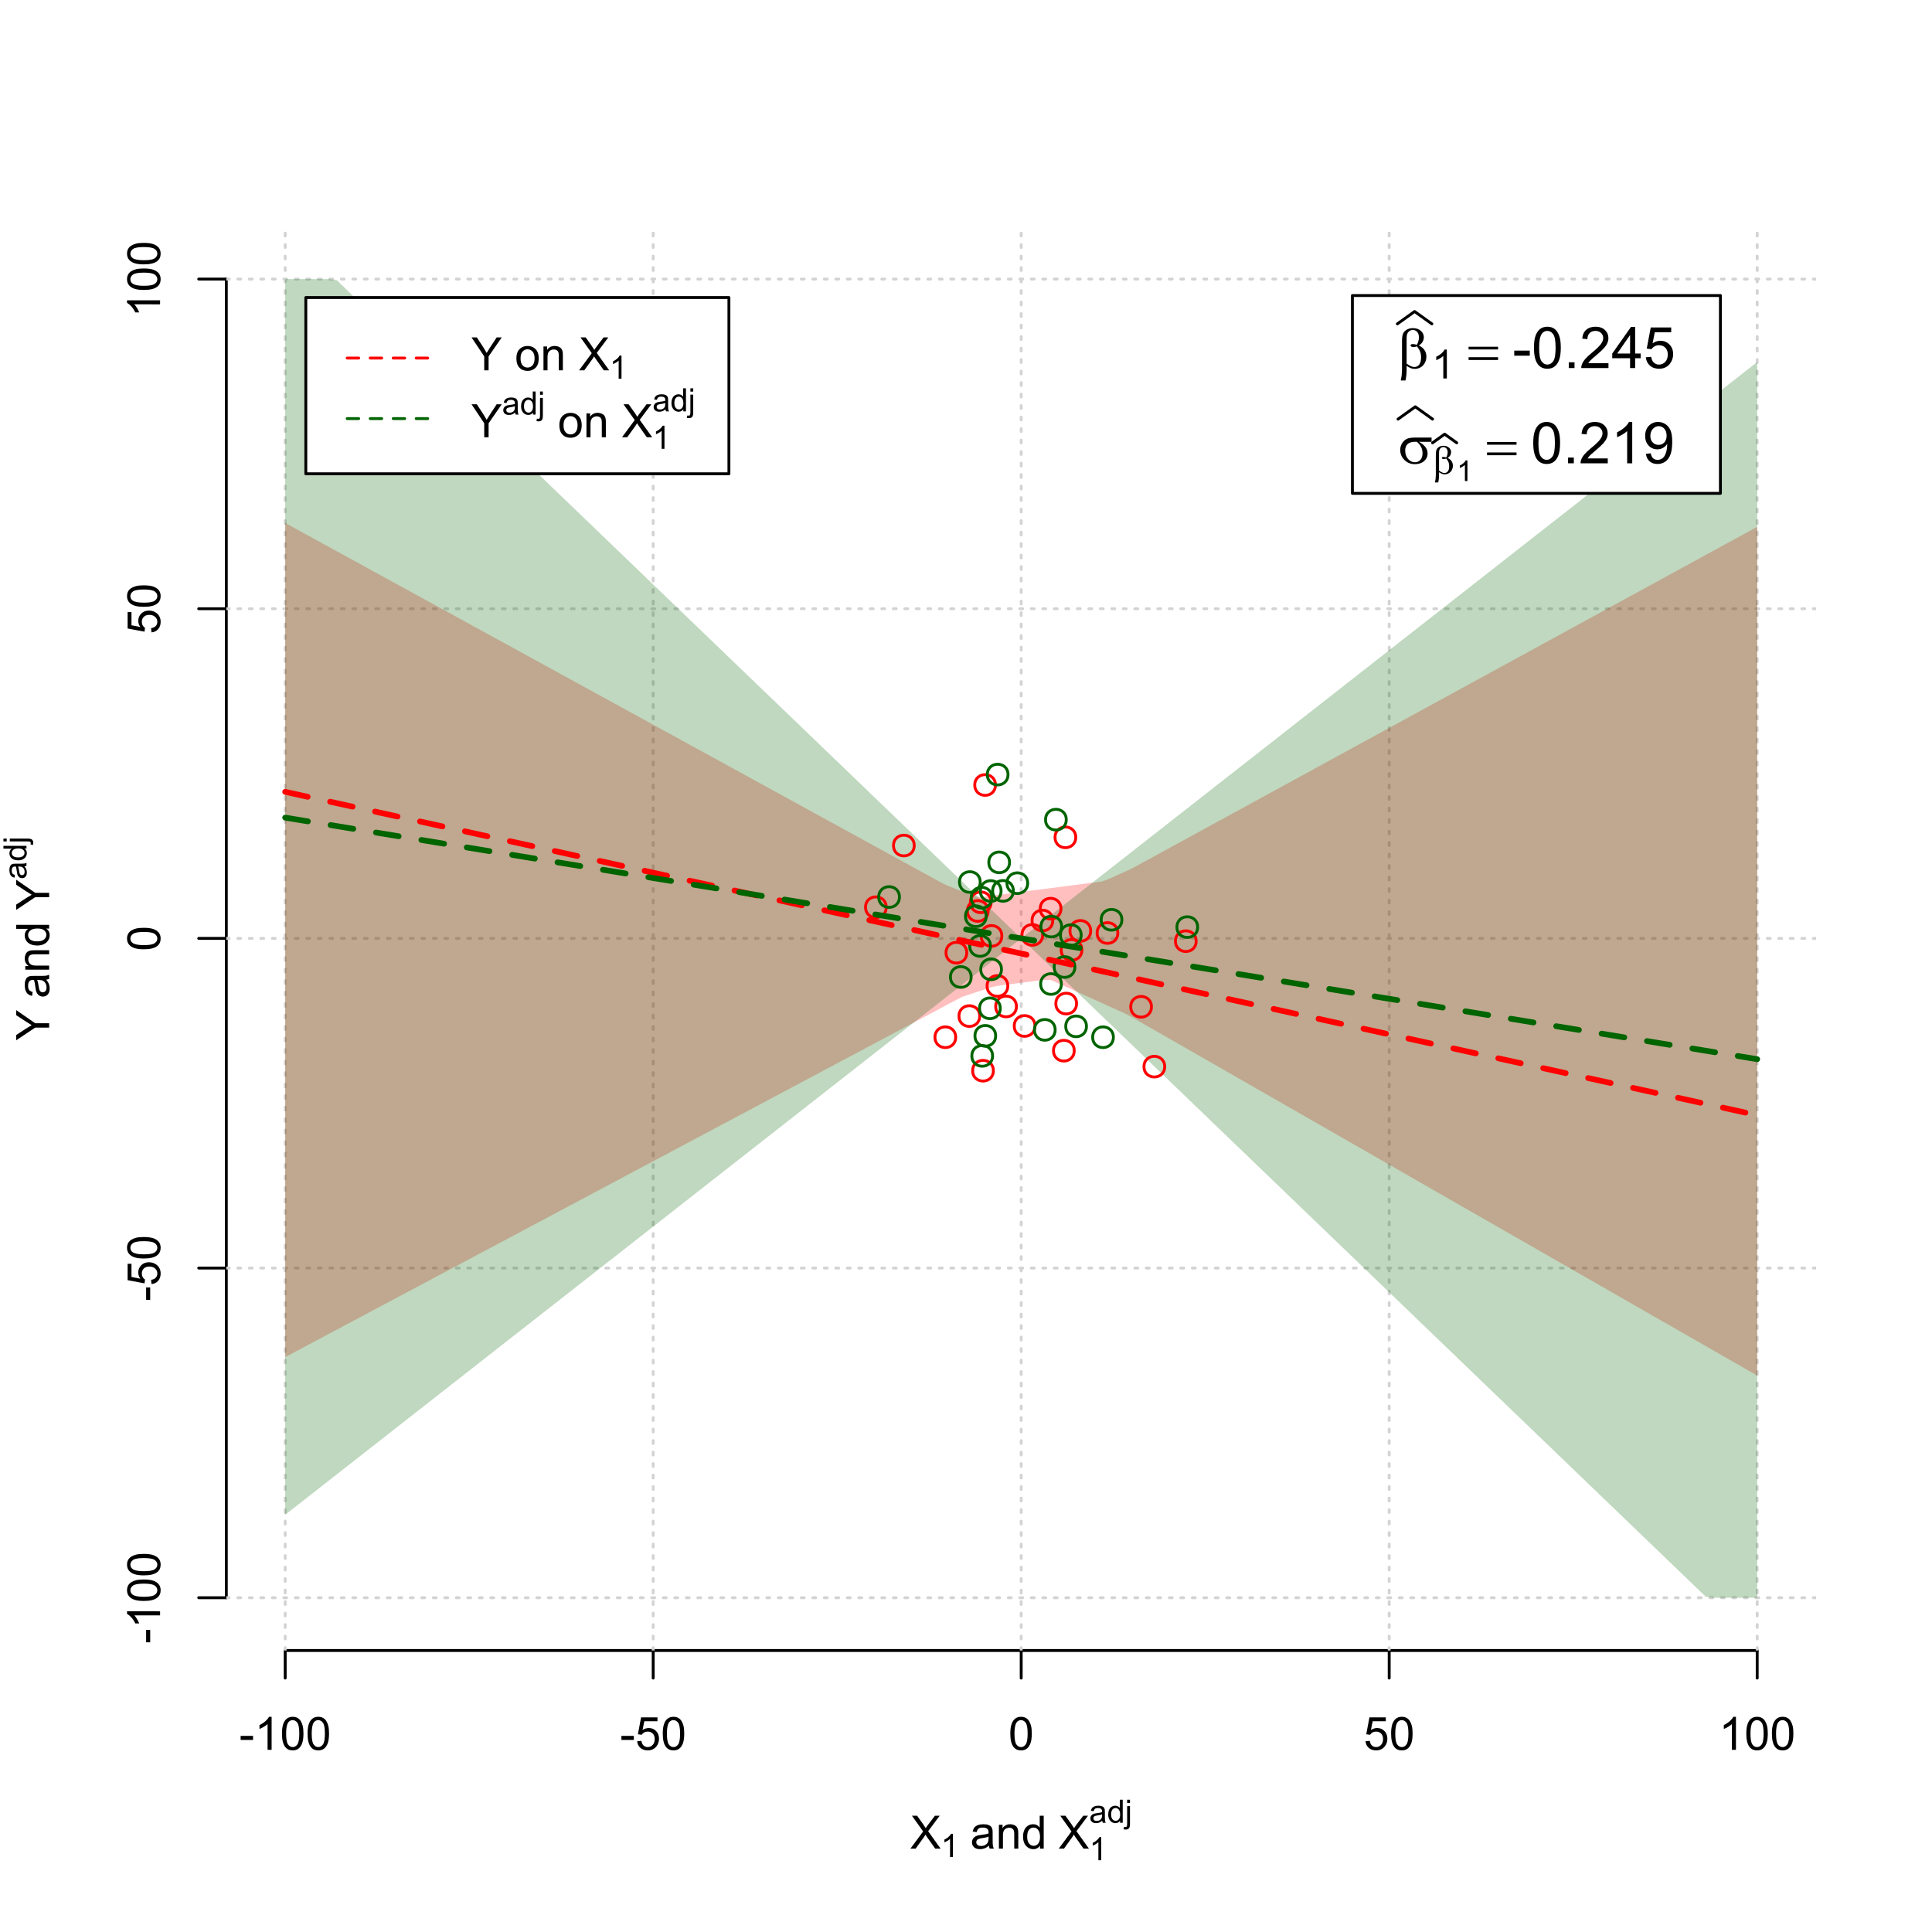 <?xml version="1.0" encoding="UTF-8"?>
<svg xmlns="http://www.w3.org/2000/svg" xmlns:xlink="http://www.w3.org/1999/xlink" width="504pt" height="504pt" viewBox="0 0 504 504" version="1.1">
<defs>
<g>
<symbol overflow="visible" id="glyph0-0">
<path style="stroke:none;" d="M 1.5 0 L 1.5 -7.5 L 7.5 -7.5 L 7.5 0 Z M 1.688 -0.188 L 7.312 -0.188 L 7.312 -7.312 L 1.688 -7.312 Z M 1.688 -0.188 "/>
</symbol>
<symbol overflow="visible" id="glyph0-1">
<path style="stroke:none;" d="M 0.055 0 L 3.375 -4.477 L 0.445 -8.59 L 1.797 -8.59 L 3.359 -6.387 C 3.68 -5.93 3.91 -5.578 4.047 -5.332 C 4.238 -5.645 4.465 -5.969 4.727 -6.312 L 6.457 -8.59 L 7.695 -8.59 L 4.676 -4.539 L 7.93 0 L 6.523 0 L 4.359 -3.062 C 4.238 -3.238 4.113 -3.43 3.984 -3.641 C 3.789 -3.324 3.652 -3.109 3.574 -2.992 L 1.418 0 Z M 0.055 0 "/>
</symbol>
<symbol overflow="visible" id="glyph0-2">
<path style="stroke:none;" d="M 4.852 -0.766 C 4.461 -0.434 4.082 -0.199 3.723 -0.062 C 3.355 0.074 2.969 0.141 2.562 0.141 C 1.875 0.141 1.352 -0.023 0.984 -0.359 C 0.617 -0.688 0.434 -1.117 0.434 -1.641 C 0.434 -1.945 0.5 -2.223 0.641 -2.473 C 0.777 -2.723 0.961 -2.926 1.188 -3.082 C 1.41 -3.234 1.664 -3.348 1.945 -3.43 C 2.152 -3.477 2.465 -3.531 2.883 -3.586 C 3.734 -3.688 4.359 -3.809 4.766 -3.949 C 4.766 -4.09 4.77 -4.18 4.77 -4.227 C 4.77 -4.648 4.668 -4.953 4.469 -5.133 C 4.199 -5.371 3.801 -5.488 3.27 -5.492 C 2.77 -5.488 2.402 -5.402 2.168 -5.23 C 1.934 -5.055 1.758 -4.746 1.648 -4.305 L 0.617 -4.445 C 0.707 -4.887 0.863 -5.242 1.078 -5.516 C 1.289 -5.781 1.598 -5.992 2.008 -6.141 C 2.41 -6.289 2.883 -6.363 3.422 -6.363 C 3.953 -6.363 4.383 -6.301 4.715 -6.176 C 5.047 -6.051 5.293 -5.891 5.449 -5.703 C 5.605 -5.512 5.715 -5.273 5.777 -4.984 C 5.809 -4.805 5.824 -4.48 5.828 -4.016 L 5.828 -2.609 C 5.824 -1.625 5.848 -1.004 5.895 -0.746 C 5.941 -0.484 6.031 -0.238 6.164 0 L 5.062 0 C 4.953 -0.219 4.883 -0.473 4.852 -0.766 Z M 4.766 -3.125 C 4.375 -2.965 3.801 -2.832 3.039 -2.727 C 2.605 -2.66 2.301 -2.59 2.121 -2.516 C 1.941 -2.434 1.801 -2.32 1.703 -2.172 C 1.605 -2.02 1.559 -1.852 1.559 -1.672 C 1.559 -1.387 1.664 -1.152 1.875 -0.969 C 2.086 -0.777 2.398 -0.684 2.812 -0.688 C 3.219 -0.684 3.578 -0.773 3.895 -0.953 C 4.211 -1.129 4.445 -1.371 4.594 -1.68 C 4.707 -1.918 4.762 -2.27 4.766 -2.734 Z M 4.766 -3.125 "/>
</symbol>
<symbol overflow="visible" id="glyph0-3">
<path style="stroke:none;" d="M 0.789 0 L 0.789 -6.223 L 1.742 -6.223 L 1.742 -5.336 C 2.195 -6.02 2.855 -6.363 3.719 -6.363 C 4.09 -6.363 4.434 -6.293 4.754 -6.16 C 5.066 -6.023 5.305 -5.848 5.461 -5.633 C 5.617 -5.41 5.727 -5.152 5.789 -4.852 C 5.828 -4.656 5.848 -4.312 5.848 -3.828 L 5.848 0 L 4.793 0 L 4.793 -3.785 C 4.793 -4.215 4.75 -4.535 4.668 -4.75 C 4.586 -4.961 4.441 -5.129 4.234 -5.258 C 4.023 -5.383 3.777 -5.449 3.5 -5.449 C 3.047 -5.449 2.66 -5.305 2.332 -5.02 C 2.004 -4.734 1.84 -4.195 1.844 -3.398 L 1.844 0 Z M 0.789 0 "/>
</symbol>
<symbol overflow="visible" id="glyph0-4">
<path style="stroke:none;" d="M 4.828 0 L 4.828 -0.785 C 4.43 -0.168 3.848 0.141 3.086 0.141 C 2.59 0.141 2.133 0.004 1.719 -0.27 C 1.297 -0.543 0.977 -0.922 0.75 -1.414 C 0.523 -1.898 0.41 -2.465 0.41 -3.105 C 0.41 -3.727 0.512 -4.289 0.719 -4.797 C 0.926 -5.301 1.238 -5.688 1.652 -5.957 C 2.066 -6.227 2.527 -6.363 3.039 -6.363 C 3.41 -6.363 3.746 -6.281 4.043 -6.125 C 4.336 -5.965 4.574 -5.762 4.758 -5.508 L 4.758 -8.59 L 5.805 -8.59 L 5.805 0 Z M 1.492 -3.105 C 1.488 -2.309 1.656 -1.711 1.996 -1.316 C 2.328 -0.922 2.727 -0.727 3.188 -0.727 C 3.648 -0.727 4.039 -0.914 4.359 -1.293 C 4.68 -1.668 4.84 -2.242 4.844 -3.016 C 4.84 -3.867 4.676 -4.492 4.352 -4.895 C 4.02 -5.289 3.617 -5.488 3.141 -5.492 C 2.672 -5.488 2.277 -5.297 1.965 -4.918 C 1.645 -4.531 1.488 -3.93 1.492 -3.105 Z M 1.492 -3.105 "/>
</symbol>
<symbol overflow="visible" id="glyph0-5">
<path style="stroke:none;" d="M 0.383 -2.578 L 0.383 -3.641 L 3.621 -3.641 L 3.621 -2.578 Z M 0.383 -2.578 "/>
</symbol>
<symbol overflow="visible" id="glyph0-6">
<path style="stroke:none;" d="M 4.469 0 L 3.414 0 L 3.414 -6.719 C 3.16 -6.477 2.828 -6.234 2.414 -5.996 C 2 -5.75 1.629 -5.57 1.305 -5.449 L 1.305 -6.469 C 1.895 -6.742 2.41 -7.078 2.852 -7.477 C 3.293 -7.871 3.605 -8.254 3.789 -8.625 L 4.469 -8.625 Z M 4.469 0 "/>
</symbol>
<symbol overflow="visible" id="glyph0-7">
<path style="stroke:none;" d="M 0.5 -4.234 C 0.496 -5.246 0.602 -6.062 0.812 -6.688 C 1.02 -7.305 1.328 -7.785 1.742 -8.121 C 2.148 -8.457 2.668 -8.625 3.297 -8.625 C 3.758 -8.625 4.164 -8.531 4.512 -8.348 C 4.855 -8.16 5.141 -7.891 5.371 -7.543 C 5.594 -7.191 5.773 -6.766 5.906 -6.266 C 6.035 -5.762 6.098 -5.086 6.102 -4.234 C 6.098 -3.227 5.996 -2.414 5.789 -1.797 C 5.578 -1.176 5.266 -0.695 4.859 -0.359 C 4.445 -0.02 3.926 0.145 3.297 0.148 C 2.465 0.145 1.816 -0.148 1.348 -0.742 C 0.781 -1.457 0.496 -2.621 0.5 -4.234 Z M 1.582 -4.234 C 1.582 -2.824 1.746 -1.887 2.074 -1.418 C 2.402 -0.949 2.809 -0.715 3.297 -0.719 C 3.777 -0.715 4.184 -0.949 4.52 -1.422 C 4.848 -1.887 5.016 -2.824 5.016 -4.234 C 5.016 -5.648 4.848 -6.59 4.52 -7.055 C 4.184 -7.516 3.773 -7.746 3.289 -7.75 C 2.801 -7.746 2.414 -7.543 2.125 -7.137 C 1.762 -6.613 1.582 -5.645 1.582 -4.234 Z M 1.582 -4.234 "/>
</symbol>
<symbol overflow="visible" id="glyph0-8">
<path style="stroke:none;" d="M 0.5 -2.25 L 1.605 -2.344 C 1.684 -1.805 1.871 -1.398 2.176 -1.125 C 2.473 -0.852 2.836 -0.715 3.258 -0.719 C 3.766 -0.715 4.195 -0.906 4.547 -1.293 C 4.898 -1.672 5.074 -2.18 5.074 -2.82 C 5.074 -3.414 4.902 -3.891 4.566 -4.242 C 4.227 -4.59 3.785 -4.762 3.242 -4.766 C 2.898 -4.762 2.594 -4.684 2.32 -4.531 C 2.047 -4.375 1.832 -4.176 1.676 -3.93 L 0.688 -4.062 L 1.516 -8.473 L 5.789 -8.473 L 5.789 -7.465 L 2.359 -7.465 L 1.898 -5.156 C 2.414 -5.516 2.953 -5.695 3.523 -5.695 C 4.27 -5.695 4.902 -5.434 5.422 -4.914 C 5.934 -4.395 6.191 -3.727 6.195 -2.914 C 6.191 -2.133 5.965 -1.461 5.516 -0.898 C 4.961 -0.199 4.211 0.145 3.258 0.148 C 2.477 0.145 1.836 -0.07 1.344 -0.508 C 0.844 -0.941 0.562 -1.523 0.5 -2.25 Z M 0.5 -2.25 "/>
</symbol>
<symbol overflow="visible" id="glyph0-9">
<path style="stroke:none;" d="M 3.344 0 L 3.344 -3.641 L 0.035 -8.59 L 1.418 -8.59 L 3.109 -6 C 3.418 -5.516 3.711 -5.031 3.984 -4.547 C 4.242 -4.992 4.555 -5.496 4.922 -6.062 L 6.586 -8.59 L 7.91 -8.59 L 4.484 -3.641 L 4.484 0 Z M 3.344 0 "/>
</symbol>
<symbol overflow="visible" id="glyph0-10">
<path style="stroke:none;" d=""/>
</symbol>
<symbol overflow="visible" id="glyph0-11">
<path style="stroke:none;" d="M 0.398 -3.109 C 0.398 -4.262 0.719 -5.117 1.359 -5.672 C 1.895 -6.133 2.547 -6.363 3.316 -6.363 C 4.172 -6.363 4.871 -6.082 5.414 -5.52 C 5.953 -4.957 6.223 -4.184 6.227 -3.199 C 6.223 -2.398 6.102 -1.766 5.867 -1.309 C 5.625 -0.848 5.277 -0.492 4.82 -0.238 C 4.359 0.016 3.859 0.141 3.316 0.141 C 2.441 0.141 1.734 -0.137 1.203 -0.695 C 0.664 -1.254 0.398 -2.059 0.398 -3.109 Z M 1.484 -3.109 C 1.48 -2.309 1.656 -1.711 2.004 -1.32 C 2.348 -0.922 2.785 -0.727 3.316 -0.727 C 3.84 -0.727 4.273 -0.926 4.621 -1.324 C 4.969 -1.723 5.145 -2.328 5.145 -3.148 C 5.145 -3.914 4.969 -4.496 4.617 -4.895 C 4.266 -5.289 3.832 -5.488 3.316 -5.492 C 2.785 -5.488 2.348 -5.293 2.004 -4.898 C 1.656 -4.5 1.48 -3.902 1.484 -3.109 Z M 1.484 -3.109 "/>
</symbol>
<symbol overflow="visible" id="glyph1-0">
<path style="stroke:none;" d="M 1.051 0 L 1.051 -5.25 L 5.25 -5.25 L 5.25 0 Z M 1.18 -0.133 L 5.117 -0.133 L 5.117 -5.117 L 1.18 -5.117 Z M 1.18 -0.133 "/>
</symbol>
<symbol overflow="visible" id="glyph1-1">
<path style="stroke:none;" d="M 3.129 0 L 2.391 0 L 2.391 -4.703 C 2.211 -4.531 1.977 -4.363 1.691 -4.195 C 1.398 -4.023 1.141 -3.895 0.914 -3.812 L 0.914 -4.527 C 1.328 -4.719 1.688 -4.953 1.996 -5.234 C 2.305 -5.508 2.523 -5.777 2.652 -6.039 L 3.129 -6.039 Z M 3.129 0 "/>
</symbol>
<symbol overflow="visible" id="glyph1-2">
<path style="stroke:none;" d="M 3.395 -0.539 C 3.117 -0.305 2.855 -0.137 2.605 -0.043 C 2.352 0.051 2.082 0.094 1.793 0.098 C 1.312 0.094 0.941 -0.02 0.688 -0.25 C 0.43 -0.48 0.305 -0.781 0.305 -1.148 C 0.305 -1.359 0.352 -1.551 0.449 -1.73 C 0.543 -1.902 0.668 -2.047 0.828 -2.156 C 0.984 -2.262 1.164 -2.34 1.363 -2.398 C 1.504 -2.434 1.723 -2.473 2.02 -2.512 C 2.609 -2.578 3.047 -2.664 3.336 -2.766 C 3.336 -2.867 3.34 -2.93 3.34 -2.957 C 3.34 -3.258 3.27 -3.469 3.129 -3.594 C 2.941 -3.758 2.66 -3.844 2.289 -3.844 C 1.941 -3.844 1.684 -3.781 1.52 -3.66 C 1.348 -3.535 1.227 -3.32 1.152 -3.016 L 0.43 -3.113 C 0.492 -3.418 0.602 -3.668 0.754 -3.863 C 0.902 -4.051 1.121 -4.199 1.406 -4.301 C 1.688 -4.402 2.016 -4.453 2.395 -4.453 C 2.766 -4.453 3.066 -4.406 3.301 -4.32 C 3.527 -4.23 3.699 -4.121 3.812 -3.992 C 3.918 -3.855 3.996 -3.691 4.043 -3.492 C 4.066 -3.363 4.078 -3.133 4.082 -2.809 L 4.082 -1.824 C 4.078 -1.137 4.094 -0.703 4.129 -0.523 C 4.156 -0.336 4.219 -0.164 4.316 0 L 3.543 0 C 3.465 -0.152 3.414 -0.332 3.395 -0.539 Z M 3.336 -2.188 C 3.062 -2.074 2.66 -1.98 2.129 -1.906 C 1.82 -1.859 1.605 -1.812 1.484 -1.758 C 1.355 -1.703 1.258 -1.621 1.191 -1.52 C 1.121 -1.41 1.09 -1.293 1.09 -1.168 C 1.09 -0.969 1.164 -0.805 1.312 -0.676 C 1.461 -0.543 1.68 -0.48 1.969 -0.48 C 2.25 -0.48 2.5 -0.539 2.727 -0.664 C 2.945 -0.785 3.109 -0.957 3.215 -1.176 C 3.293 -1.34 3.332 -1.586 3.336 -1.914 Z M 3.336 -2.188 "/>
</symbol>
<symbol overflow="visible" id="glyph1-3">
<path style="stroke:none;" d="M 3.379 0 L 3.379 -0.551 C 3.102 -0.121 2.695 0.094 2.16 0.098 C 1.812 0.094 1.492 0 1.203 -0.188 C 0.906 -0.379 0.68 -0.645 0.523 -0.988 C 0.359 -1.328 0.281 -1.723 0.285 -2.172 C 0.281 -2.605 0.355 -3 0.504 -3.355 C 0.648 -3.707 0.863 -3.977 1.156 -4.168 C 1.441 -4.355 1.766 -4.453 2.129 -4.453 C 2.387 -4.453 2.621 -4.395 2.828 -4.285 C 3.031 -4.172 3.199 -4.031 3.332 -3.855 L 3.332 -6.012 L 4.066 -6.012 L 4.066 0 Z M 1.047 -2.172 C 1.043 -1.613 1.16 -1.195 1.398 -0.922 C 1.629 -0.641 1.906 -0.504 2.23 -0.508 C 2.551 -0.504 2.824 -0.637 3.051 -0.902 C 3.273 -1.168 3.387 -1.57 3.391 -2.113 C 3.387 -2.707 3.273 -3.145 3.047 -3.426 C 2.816 -3.703 2.531 -3.844 2.199 -3.844 C 1.867 -3.844 1.594 -3.707 1.375 -3.441 C 1.152 -3.168 1.043 -2.746 1.047 -2.172 Z M 1.047 -2.172 "/>
</symbol>
<symbol overflow="visible" id="glyph1-4">
<path style="stroke:none;" d="M 0.551 -5.156 L 0.551 -6.012 L 1.289 -6.012 L 1.289 -5.156 Z M -0.387 1.691 L -0.246 1.062 C -0.098 1.098 0.016 1.117 0.102 1.121 C 0.25 1.117 0.363 1.066 0.438 0.969 C 0.512 0.867 0.551 0.621 0.551 0.223 L 0.551 -4.355 L 1.289 -4.355 L 1.289 0.238 C 1.289 0.773 1.219 1.148 1.078 1.359 C 0.898 1.633 0.602 1.77 0.191 1.77 C -0.008 1.77 -0.199 1.742 -0.387 1.691 Z M -0.387 1.691 "/>
</symbol>
<symbol overflow="visible" id="glyph2-0">
<path style="stroke:none;" d="M 0.602 0 L 0.602 -7.5 L 6.602 -7.5 L 6.602 0 Z M 0.789 -0.188 L 6.414 -0.188 L 6.414 -7.312 L 0.789 -7.312 Z M 0.789 -0.188 "/>
</symbol>
<symbol overflow="visible" id="glyph2-1">
<path style="stroke:none;" d=""/>
</symbol>
<symbol overflow="visible" id="glyph3-0">
<path style="stroke:none;" d="M 0 -1.5 L -7.5 -1.5 L -7.5 -7.5 L 0 -7.5 Z M -0.188 -1.688 L -0.188 -7.312 L -7.312 -7.312 L -7.312 -1.688 Z M -0.188 -1.688 "/>
</symbol>
<symbol overflow="visible" id="glyph3-1">
<path style="stroke:none;" d="M 0 -3.344 L -3.641 -3.348 L -8.59 -0.035 L -8.59 -1.418 L -6 -3.113 C -5.516 -3.422 -5.031 -3.715 -4.547 -3.984 C -4.992 -4.242 -5.496 -4.555 -6.062 -4.922 L -8.59 -6.586 L -8.59 -7.91 L -3.637 -4.484 L 0 -4.484 Z M 0 -3.344 "/>
</symbol>
<symbol overflow="visible" id="glyph3-2">
<path style="stroke:none;" d="M -0.766 -4.852 C -0.434 -4.461 -0.199 -4.082 -0.062 -3.723 C 0.074 -3.355 0.141 -2.969 0.141 -2.562 C 0.141 -1.875 -0.023 -1.352 -0.359 -0.984 C -0.688 -0.617 -1.117 -0.434 -1.641 -0.434 C -1.945 -0.434 -2.223 -0.5 -2.473 -0.641 C -2.723 -0.777 -2.926 -0.961 -3.082 -1.188 C -3.234 -1.41 -3.348 -1.664 -3.43 -1.945 C -3.477 -2.152 -3.531 -2.465 -3.586 -2.883 C -3.688 -3.734 -3.809 -4.359 -3.949 -4.766 C -4.09 -4.766 -4.18 -4.77 -4.227 -4.77 C -4.648 -4.77 -4.953 -4.668 -5.133 -4.469 C -5.371 -4.199 -5.488 -3.801 -5.492 -3.27 C -5.488 -2.773 -5.402 -2.406 -5.23 -2.172 C -5.055 -1.934 -4.746 -1.758 -4.305 -1.648 L -4.445 -0.617 C -4.887 -0.707 -5.242 -0.863 -5.516 -1.078 C -5.781 -1.293 -5.992 -1.602 -6.141 -2.012 C -6.289 -2.414 -6.363 -2.887 -6.363 -3.422 C -6.363 -3.953 -6.301 -4.383 -6.176 -4.715 C -6.051 -5.047 -5.891 -5.293 -5.703 -5.449 C -5.512 -5.605 -5.273 -5.715 -4.984 -5.777 C -4.805 -5.809 -4.48 -5.824 -4.016 -5.828 L -2.605 -5.828 C -1.625 -5.824 -1.004 -5.848 -0.746 -5.895 C -0.48 -5.941 -0.234 -6.031 0 -6.164 L 0 -5.062 C -0.219 -4.953 -0.473 -4.883 -0.766 -4.852 Z M -3.121 -4.766 C -2.961 -4.375 -2.828 -3.801 -2.727 -3.039 C -2.66 -2.605 -2.59 -2.301 -2.516 -2.121 C -2.434 -1.941 -2.32 -1.801 -2.172 -1.703 C -2.02 -1.605 -1.852 -1.559 -1.672 -1.559 C -1.387 -1.559 -1.152 -1.664 -0.965 -1.875 C -0.773 -2.086 -0.68 -2.398 -0.684 -2.812 C -0.68 -3.219 -0.77 -3.578 -0.949 -3.895 C -1.129 -4.211 -1.371 -4.445 -1.68 -4.594 C -1.918 -4.707 -2.27 -4.762 -2.734 -4.766 Z M -3.121 -4.766 "/>
</symbol>
<symbol overflow="visible" id="glyph3-3">
<path style="stroke:none;" d="M 0 -0.789 L -6.223 -0.793 L -6.223 -1.742 L -5.336 -1.742 C -6.02 -2.195 -6.363 -2.855 -6.363 -3.723 C -6.363 -4.09 -6.293 -4.434 -6.16 -4.754 C -6.023 -5.066 -5.848 -5.305 -5.633 -5.461 C -5.41 -5.617 -5.152 -5.727 -4.852 -5.789 C -4.656 -5.828 -4.312 -5.848 -3.824 -5.848 L 0 -5.848 L 0 -4.793 L -3.785 -4.793 C -4.215 -4.793 -4.535 -4.75 -4.75 -4.668 C -4.961 -4.586 -5.129 -4.441 -5.258 -4.234 C -5.383 -4.023 -5.449 -3.777 -5.449 -3.5 C -5.449 -3.047 -5.305 -2.66 -5.02 -2.336 C -4.734 -2.008 -4.195 -1.844 -3.398 -1.848 L 0 -1.844 Z M 0 -0.789 "/>
</symbol>
<symbol overflow="visible" id="glyph3-4">
<path style="stroke:none;" d="M 0 -4.828 L -0.785 -4.828 C -0.168 -4.43 0.141 -3.848 0.141 -3.086 C 0.141 -2.59 0.004 -2.133 -0.27 -1.719 C -0.543 -1.297 -0.922 -0.977 -1.414 -0.75 C -1.898 -0.523 -2.465 -0.41 -3.105 -0.41 C -3.727 -0.41 -4.289 -0.512 -4.797 -0.719 C -5.301 -0.926 -5.688 -1.238 -5.957 -1.652 C -6.227 -2.066 -6.363 -2.527 -6.363 -3.043 C -6.363 -3.414 -6.281 -3.75 -6.125 -4.043 C -5.965 -4.336 -5.762 -4.574 -5.508 -4.758 L -8.59 -4.758 L -8.59 -5.809 L 0 -5.805 Z M -3.105 -1.496 C -2.309 -1.492 -1.711 -1.66 -1.316 -1.996 C -0.922 -2.328 -0.727 -2.727 -0.727 -3.188 C -0.727 -3.648 -0.914 -4.039 -1.289 -4.359 C -1.664 -4.68 -2.238 -4.84 -3.016 -4.844 C -3.867 -4.84 -4.492 -4.676 -4.895 -4.352 C -5.289 -4.023 -5.488 -3.621 -5.492 -3.141 C -5.488 -2.672 -5.297 -2.277 -4.918 -1.965 C -4.531 -1.648 -3.93 -1.492 -3.105 -1.496 Z M -3.105 -1.496 "/>
</symbol>
<symbol overflow="visible" id="glyph3-5">
<path style="stroke:none;" d="M -2.578 -0.383 L -3.641 -0.383 L -3.641 -3.621 L -2.578 -3.621 Z M -2.578 -0.383 "/>
</symbol>
<symbol overflow="visible" id="glyph3-6">
<path style="stroke:none;" d="M 0 -4.469 L 0 -3.414 L -6.719 -3.418 C -6.477 -3.16 -6.234 -2.828 -5.996 -2.418 C -5.75 -2.004 -5.57 -1.633 -5.449 -1.309 L -6.469 -1.309 C -6.742 -1.895 -7.078 -2.41 -7.477 -2.852 C -7.871 -3.293 -8.254 -3.605 -8.625 -3.793 L -8.625 -4.473 Z M 0 -4.469 "/>
</symbol>
<symbol overflow="visible" id="glyph3-7">
<path style="stroke:none;" d="M -4.234 -0.5 C -5.246 -0.496 -6.062 -0.602 -6.688 -0.812 C -7.305 -1.02 -7.785 -1.328 -8.121 -1.742 C -8.457 -2.152 -8.625 -2.672 -8.625 -3.301 C -8.625 -3.758 -8.531 -4.164 -8.348 -4.512 C -8.16 -4.859 -7.891 -5.145 -7.543 -5.371 C -7.191 -5.594 -6.766 -5.773 -6.266 -5.906 C -5.762 -6.035 -5.086 -6.098 -4.234 -6.102 C -3.223 -6.098 -2.41 -5.996 -1.793 -5.789 C -1.176 -5.578 -0.695 -5.266 -0.359 -4.859 C -0.02 -4.445 0.145 -3.926 0.148 -3.297 C 0.145 -2.465 -0.148 -1.816 -0.742 -1.348 C -1.457 -0.781 -2.621 -0.496 -4.234 -0.5 Z M -4.234 -1.582 C -2.824 -1.582 -1.887 -1.746 -1.418 -2.074 C -0.949 -2.402 -0.715 -2.809 -0.719 -3.297 C -0.715 -3.777 -0.949 -4.184 -1.422 -4.52 C -1.887 -4.848 -2.824 -5.016 -4.234 -5.016 C -5.648 -5.016 -6.59 -4.848 -7.055 -4.52 C -7.516 -4.188 -7.746 -3.777 -7.75 -3.289 C -7.746 -2.801 -7.543 -2.414 -7.137 -2.129 C -6.613 -1.762 -5.645 -1.582 -4.234 -1.582 Z M -4.234 -1.582 "/>
</symbol>
<symbol overflow="visible" id="glyph3-8">
<path style="stroke:none;" d="M -2.25 -0.5 L -2.344 -1.605 C -1.805 -1.684 -1.398 -1.871 -1.125 -2.176 C -0.852 -2.473 -0.715 -2.836 -0.719 -3.258 C -0.715 -3.766 -0.906 -4.195 -1.293 -4.547 C -1.672 -4.898 -2.18 -5.074 -2.816 -5.074 C -3.414 -5.074 -3.891 -4.902 -4.242 -4.566 C -4.59 -4.227 -4.762 -3.785 -4.766 -3.242 C -4.762 -2.898 -4.684 -2.594 -4.531 -2.32 C -4.375 -2.047 -4.176 -1.832 -3.93 -1.676 L -4.062 -0.688 L -8.473 -1.52 L -8.473 -5.789 L -7.465 -5.789 L -7.465 -2.363 L -5.156 -1.898 C -5.516 -2.414 -5.695 -2.953 -5.695 -3.523 C -5.695 -4.27 -5.434 -4.902 -4.914 -5.422 C -4.395 -5.934 -3.727 -6.191 -2.91 -6.195 C -2.133 -6.191 -1.461 -5.965 -0.895 -5.516 C -0.199 -4.961 0.145 -4.211 0.148 -3.258 C 0.145 -2.477 -0.07 -1.836 -0.508 -1.344 C -0.941 -0.848 -1.523 -0.566 -2.25 -0.5 Z M -2.25 -0.5 "/>
</symbol>
<symbol overflow="visible" id="glyph4-0">
<path style="stroke:none;" d="M 0 -0.602 L -7.5 -0.605 L -7.5 -6.605 L 0 -6.602 Z M -0.188 -0.789 L -0.188 -6.414 L -7.312 -6.418 L -7.312 -0.793 Z M -0.188 -0.789 "/>
</symbol>
<symbol overflow="visible" id="glyph4-1">
<path style="stroke:none;" d=""/>
</symbol>
<symbol overflow="visible" id="glyph5-0">
<path style="stroke:none;" d="M 0 -1.051 L -5.25 -1.051 L -5.25 -5.25 L 0 -5.25 Z M -0.133 -1.18 L -0.133 -5.117 L -5.117 -5.117 L -5.117 -1.18 Z M -0.133 -1.18 "/>
</symbol>
<symbol overflow="visible" id="glyph5-1">
<path style="stroke:none;" d="M -0.539 -3.395 C -0.305 -3.117 -0.137 -2.855 -0.043 -2.605 C 0.051 -2.352 0.094 -2.082 0.098 -1.793 C 0.094 -1.312 -0.02 -0.941 -0.25 -0.688 C -0.48 -0.43 -0.781 -0.305 -1.148 -0.305 C -1.359 -0.305 -1.551 -0.352 -1.73 -0.449 C -1.902 -0.543 -2.047 -0.668 -2.156 -0.828 C -2.262 -0.984 -2.34 -1.164 -2.398 -1.363 C -2.434 -1.504 -2.473 -1.723 -2.512 -2.02 C -2.578 -2.609 -2.664 -3.047 -2.766 -3.336 C -2.867 -3.336 -2.93 -3.34 -2.957 -3.34 C -3.258 -3.34 -3.469 -3.27 -3.594 -3.129 C -3.758 -2.941 -3.844 -2.66 -3.844 -2.289 C -3.844 -1.941 -3.781 -1.684 -3.66 -1.52 C -3.535 -1.352 -3.32 -1.23 -3.016 -1.152 L -3.113 -0.43 C -3.418 -0.492 -3.668 -0.602 -3.863 -0.754 C -4.051 -0.902 -4.199 -1.121 -4.301 -1.406 C -4.402 -1.688 -4.453 -2.016 -4.453 -2.395 C -4.453 -2.766 -4.406 -3.066 -4.32 -3.301 C -4.23 -3.527 -4.121 -3.699 -3.992 -3.812 C -3.855 -3.918 -3.691 -3.996 -3.492 -4.043 C -3.363 -4.066 -3.133 -4.078 -2.809 -4.082 L -1.824 -4.082 C -1.137 -4.078 -0.703 -4.094 -0.523 -4.129 C -0.336 -4.156 -0.164 -4.219 0 -4.316 L 0 -3.543 C -0.152 -3.465 -0.332 -3.414 -0.539 -3.395 Z M -2.188 -3.336 C -2.074 -3.062 -1.98 -2.66 -1.906 -2.129 C -1.859 -1.82 -1.812 -1.605 -1.758 -1.484 C -1.703 -1.355 -1.621 -1.258 -1.52 -1.191 C -1.41 -1.121 -1.293 -1.09 -1.168 -1.09 C -0.969 -1.09 -0.805 -1.164 -0.676 -1.312 C -0.543 -1.461 -0.48 -1.68 -0.48 -1.969 C -0.48 -2.25 -0.539 -2.5 -0.664 -2.727 C -0.785 -2.945 -0.957 -3.109 -1.176 -3.215 C -1.34 -3.293 -1.586 -3.332 -1.914 -3.336 Z M -2.188 -3.336 "/>
</symbol>
<symbol overflow="visible" id="glyph5-2">
<path style="stroke:none;" d="M 0 -3.379 L -0.551 -3.379 C -0.121 -3.102 0.094 -2.695 0.098 -2.16 C 0.094 -1.812 0 -1.492 -0.188 -1.203 C -0.379 -0.906 -0.645 -0.684 -0.988 -0.527 C -1.328 -0.367 -1.723 -0.285 -2.172 -0.289 C -2.605 -0.285 -3 -0.359 -3.355 -0.504 C -3.707 -0.648 -3.977 -0.863 -4.168 -1.156 C -4.355 -1.441 -4.453 -1.766 -4.453 -2.129 C -4.453 -2.387 -4.395 -2.621 -4.285 -2.828 C -4.172 -3.031 -4.031 -3.199 -3.855 -3.332 L -6.012 -3.332 L -6.012 -4.066 L 0 -4.066 Z M -2.172 -1.047 C -1.613 -1.043 -1.195 -1.16 -0.922 -1.398 C -0.641 -1.629 -0.504 -1.906 -0.508 -2.23 C -0.504 -2.551 -0.637 -2.824 -0.902 -3.051 C -1.168 -3.273 -1.57 -3.387 -2.113 -3.391 C -2.707 -3.387 -3.145 -3.273 -3.426 -3.047 C -3.703 -2.816 -3.844 -2.531 -3.844 -2.199 C -3.844 -1.867 -3.707 -1.594 -3.441 -1.375 C -3.168 -1.152 -2.746 -1.043 -2.172 -1.047 Z M -2.172 -1.047 "/>
</symbol>
<symbol overflow="visible" id="glyph5-3">
<path style="stroke:none;" d="M -5.156 -0.551 L -6.012 -0.551 L -6.012 -1.289 L -5.156 -1.289 Z M 1.691 0.387 L 1.062 0.246 C 1.098 0.098 1.117 -0.016 1.121 -0.102 C 1.117 -0.25 1.066 -0.363 0.969 -0.438 C 0.867 -0.512 0.621 -0.551 0.223 -0.551 L -4.355 -0.551 L -4.355 -1.289 L 0.238 -1.289 C 0.773 -1.289 1.148 -1.219 1.359 -1.078 C 1.633 -0.898 1.77 -0.602 1.77 -0.191 C 1.77 0.008 1.742 0.199 1.691 0.387 Z M 1.691 0.387 "/>
</symbol>
<symbol overflow="visible" id="glyph6-0">
<path style="stroke:none;" d="M 0.754 0 L 0.754 -9.375 L 8.254 -9.375 L 8.254 0 Z M 0.988 -0.234 L 8.02 -0.234 L 8.02 -9.141 L 0.988 -9.141 Z M 0.988 -0.234 "/>
</symbol>
<symbol overflow="visible" id="glyph6-1">
<path style="stroke:none;" d="M 2.418 -0.57 L 2.418 0.668 C 2.414 1.457 2.316 2.312 2.125 3.238 L 0.887 3.238 C 1.016 2.629 1.094 2.215 1.121 2 C 1.18 1.312 1.211 0.812 1.215 0.5 L 1.215 -6.988 C 1.211 -7.859 1.297 -8.508 1.473 -8.93 C 1.645 -9.352 1.957 -9.703 2.41 -9.988 C 2.859 -10.27 3.402 -10.41 4.035 -10.414 C 4.906 -10.41 5.605 -10.176 6.129 -9.711 C 6.652 -9.238 6.914 -8.684 6.914 -8.043 C 6.914 -7.625 6.805 -7.23 6.594 -6.855 C 6.379 -6.48 6.051 -6.156 5.609 -5.891 C 6.914 -5.262 7.57 -4.289 7.574 -2.973 C 7.57 -2.383 7.434 -1.836 7.164 -1.332 C 6.887 -0.82 6.512 -0.434 6.035 -0.172 C 5.555 0.094 5.059 0.223 4.555 0.227 C 4.227 0.223 3.906 0.168 3.586 0.059 C 3.266 -0.051 2.875 -0.258 2.418 -0.57 Z M 2.418 -1.148 C 2.891 -0.816 3.305 -0.578 3.656 -0.434 C 3.918 -0.324 4.18 -0.27 4.445 -0.27 C 4.938 -0.27 5.352 -0.473 5.688 -0.879 C 6.02 -1.285 6.188 -1.93 6.188 -2.82 C 6.188 -3.375 6.105 -3.863 5.949 -4.281 C 5.785 -4.695 5.508 -5.152 5.113 -5.656 C 4.773 -5.539 4.484 -5.484 4.242 -5.484 C 3.945 -5.484 3.738 -5.527 3.621 -5.617 C 3.5 -5.703 3.438 -5.797 3.441 -5.902 C 3.438 -5.992 3.484 -6.078 3.578 -6.152 C 3.668 -6.223 3.816 -6.258 4.027 -6.262 C 4.262 -6.258 4.625 -6.195 5.113 -6.07 C 5.453 -6.75 5.625 -7.391 5.625 -8 C 5.625 -8.609 5.473 -9.086 5.172 -9.426 C 4.867 -9.758 4.492 -9.926 4.043 -9.93 C 3.477 -9.926 3.035 -9.688 2.727 -9.215 C 2.516 -8.895 2.414 -8.383 2.418 -7.684 Z M 2.418 -1.148 "/>
</symbol>
<symbol overflow="visible" id="glyph6-2">
<path style="stroke:none;" d="M 0.27 -5.559 L 7.961 -5.559 L 7.961 -4.848 L 0.27 -4.848 Z M 0.27 -2.828 L 7.961 -2.828 L 7.961 -2.102 L 0.27 -2.102 Z M 0.27 -2.828 "/>
</symbol>
<symbol overflow="visible" id="glyph6-3">
<path style="stroke:none;" d="M 8.746 -5.602 L 5.465 -5.602 C 6.199 -5.191 6.758 -4.734 7.141 -4.238 C 7.52 -3.738 7.711 -3.164 7.711 -2.512 C 7.711 -1.758 7.406 -1.113 6.801 -0.578 C 6.195 -0.043 5.387 0.223 4.371 0.227 C 3.301 0.223 2.398 -0.137 1.668 -0.863 C 0.934 -1.59 0.566 -2.469 0.57 -3.5 C 0.566 -4.117 0.723 -4.68 1.031 -5.184 C 1.336 -5.688 1.723 -6.066 2.199 -6.324 C 2.668 -6.578 3.391 -6.707 4.367 -6.711 L 8.746 -6.711 Z M 4.914 -5.602 C 4.707 -5.605 4.551 -5.605 4.445 -5.609 C 3.566 -5.605 2.918 -5.41 2.5 -5.023 C 2.074 -4.629 1.863 -4.078 1.867 -3.367 C 1.863 -2.434 2.113 -1.684 2.621 -1.117 C 3.121 -0.551 3.719 -0.27 4.41 -0.27 C 4.984 -0.27 5.457 -0.473 5.828 -0.887 C 6.199 -1.297 6.387 -1.895 6.387 -2.672 C 6.387 -3.797 5.895 -4.773 4.914 -5.602 Z M 4.914 -5.602 "/>
</symbol>
<symbol overflow="visible" id="glyph7-0">
<path style="stroke:none;" d="M 1.312 0 L 1.312 -6.562 L 6.562 -6.562 L 6.562 0 Z M 1.477 -0.164 L 6.398 -0.164 L 6.398 -6.398 L 1.477 -6.398 Z M 1.477 -0.164 "/>
</symbol>
<symbol overflow="visible" id="glyph7-1">
<path style="stroke:none;" d="M 3.91 0 L 2.988 0 L 2.988 -5.879 C 2.766 -5.664 2.473 -5.453 2.113 -5.242 C 1.75 -5.027 1.426 -4.871 1.145 -4.77 L 1.145 -5.66 C 1.656 -5.902 2.109 -6.195 2.496 -6.539 C 2.883 -6.883 3.156 -7.219 3.316 -7.547 L 3.91 -7.547 Z M 3.91 0 "/>
</symbol>
<symbol overflow="visible" id="glyph8-0">
<path style="stroke:none;" d="M 1.875 0 L 1.875 -9.375 L 9.375 -9.375 L 9.375 0 Z M 2.109 -0.234 L 9.141 -0.234 L 9.141 -9.141 L 2.109 -9.141 Z M 2.109 -0.234 "/>
</symbol>
<symbol overflow="visible" id="glyph8-1">
<path style="stroke:none;" d="M 0.477 -3.223 L 0.477 -4.547 L 4.527 -4.547 L 4.527 -3.223 Z M 0.477 -3.223 "/>
</symbol>
<symbol overflow="visible" id="glyph8-2">
<path style="stroke:none;" d="M 0.621 -5.297 C 0.621 -6.562 0.75 -7.582 1.012 -8.359 C 1.273 -9.133 1.664 -9.73 2.18 -10.152 C 2.695 -10.57 3.344 -10.781 4.125 -10.781 C 4.699 -10.781 5.203 -10.664 5.641 -10.434 C 6.074 -10.199 6.434 -9.863 6.715 -9.43 C 6.996 -8.988 7.219 -8.457 7.383 -7.832 C 7.543 -7.203 7.621 -6.359 7.625 -5.297 C 7.621 -4.035 7.492 -3.016 7.234 -2.246 C 6.973 -1.469 6.586 -0.871 6.074 -0.449 C 5.559 -0.027 4.91 0.18 4.125 0.184 C 3.086 0.18 2.27 -0.188 1.684 -0.93 C 0.973 -1.82 0.621 -3.277 0.621 -5.297 Z M 1.977 -5.297 C 1.973 -3.531 2.18 -2.355 2.594 -1.777 C 3.004 -1.191 3.516 -0.902 4.125 -0.902 C 4.727 -0.902 5.234 -1.195 5.648 -1.781 C 6.062 -2.367 6.27 -3.539 6.27 -5.297 C 6.27 -7.062 6.062 -8.234 5.648 -8.816 C 5.234 -9.398 4.719 -9.691 4.109 -9.691 C 3.5 -9.691 3.02 -9.434 2.66 -8.922 C 2.203 -8.262 1.973 -7.055 1.977 -5.297 Z M 1.977 -5.297 "/>
</symbol>
<symbol overflow="visible" id="glyph8-3">
<path style="stroke:none;" d="M 1.363 0 L 1.363 -1.5 L 2.863 -1.5 L 2.863 0 Z M 1.363 0 "/>
</symbol>
<symbol overflow="visible" id="glyph8-4">
<path style="stroke:none;" d="M 7.551 -1.266 L 7.551 0 L 0.453 0 C 0.438 -0.316 0.492 -0.621 0.609 -0.914 C 0.789 -1.398 1.078 -1.875 1.477 -2.344 C 1.875 -2.812 2.449 -3.352 3.199 -3.969 C 4.367 -4.922 5.156 -5.68 5.566 -6.242 C 5.973 -6.797 6.176 -7.328 6.18 -7.828 C 6.176 -8.352 5.988 -8.793 5.621 -9.152 C 5.246 -9.512 4.762 -9.691 4.16 -9.691 C 3.523 -9.691 3.016 -9.5 2.637 -9.117 C 2.254 -8.734 2.059 -8.207 2.059 -7.535 L 0.703 -7.676 C 0.797 -8.684 1.145 -9.453 1.75 -9.984 C 2.355 -10.516 3.168 -10.781 4.188 -10.781 C 5.215 -10.781 6.031 -10.492 6.633 -9.922 C 7.234 -9.348 7.535 -8.641 7.535 -7.801 C 7.535 -7.367 7.445 -6.945 7.27 -6.531 C 7.094 -6.113 6.801 -5.676 6.395 -5.223 C 5.984 -4.762 5.309 -4.133 4.367 -3.332 C 3.57 -2.664 3.062 -2.215 2.84 -1.98 C 2.613 -1.742 2.43 -1.504 2.285 -1.266 Z M 7.551 -1.266 "/>
</symbol>
<symbol overflow="visible" id="glyph8-5">
<path style="stroke:none;" d="M 4.848 0 L 4.848 -2.57 L 0.191 -2.57 L 0.191 -3.781 L 5.09 -10.738 L 6.168 -10.738 L 6.168 -3.781 L 7.617 -3.781 L 7.617 -2.57 L 6.168 -2.57 L 6.168 0 Z M 4.848 -3.781 L 4.848 -8.621 L 1.488 -3.781 Z M 4.848 -3.781 "/>
</symbol>
<symbol overflow="visible" id="glyph8-6">
<path style="stroke:none;" d="M 0.621 -2.812 L 2.008 -2.93 C 2.105 -2.254 2.344 -1.746 2.719 -1.41 C 3.094 -1.07 3.543 -0.902 4.07 -0.902 C 4.703 -0.902 5.242 -1.141 5.684 -1.617 C 6.121 -2.094 6.34 -2.727 6.344 -3.523 C 6.34 -4.273 6.129 -4.867 5.707 -5.301 C 5.285 -5.734 4.73 -5.953 4.051 -5.953 C 3.621 -5.953 3.238 -5.855 2.898 -5.664 C 2.555 -5.469 2.285 -5.219 2.094 -4.914 L 0.855 -5.074 L 1.898 -10.59 L 7.234 -10.59 L 7.234 -9.332 L 2.953 -9.332 L 2.375 -6.445 C 3.016 -6.891 3.691 -7.113 4.402 -7.117 C 5.336 -7.113 6.129 -6.789 6.773 -6.145 C 7.418 -5.492 7.738 -4.656 7.742 -3.641 C 7.738 -2.664 7.457 -1.824 6.891 -1.121 C 6.203 -0.25 5.262 0.18 4.07 0.184 C 3.094 0.18 2.297 -0.09 1.68 -0.637 C 1.059 -1.18 0.707 -1.906 0.621 -2.812 Z M 0.621 -2.812 "/>
</symbol>
<symbol overflow="visible" id="glyph8-7">
<path style="stroke:none;" d="M 5.59 0 L 4.27 0 L 4.27 -8.402 C 3.949 -8.098 3.531 -7.793 3.02 -7.492 C 2.504 -7.188 2.043 -6.961 1.633 -6.812 L 1.633 -8.086 C 2.367 -8.43 3.012 -8.848 3.566 -9.344 C 4.117 -9.836 4.508 -10.316 4.738 -10.781 L 5.59 -10.781 Z M 5.59 0 "/>
</symbol>
<symbol overflow="visible" id="glyph8-8">
<path style="stroke:none;" d="M 0.82 -2.484 L 2.086 -2.602 C 2.195 -2.004 2.398 -1.57 2.703 -1.305 C 3 -1.035 3.391 -0.902 3.867 -0.902 C 4.273 -0.902 4.629 -0.992 4.934 -1.18 C 5.238 -1.359 5.488 -1.609 5.684 -1.922 C 5.879 -2.23 6.039 -2.648 6.172 -3.176 C 6.301 -3.703 6.367 -4.238 6.371 -4.789 C 6.367 -4.844 6.367 -4.934 6.363 -5.055 C 6.098 -4.629 5.738 -4.289 5.285 -4.031 C 4.828 -3.77 4.332 -3.637 3.801 -3.641 C 2.91 -3.637 2.156 -3.961 1.543 -4.605 C 0.926 -5.25 0.621 -6.098 0.621 -7.156 C 0.621 -8.242 0.941 -9.121 1.582 -9.785 C 2.223 -10.449 3.027 -10.781 4 -10.781 C 4.695 -10.781 5.332 -10.59 5.914 -10.215 C 6.488 -9.836 6.93 -9.301 7.23 -8.609 C 7.531 -7.91 7.68 -6.906 7.684 -5.59 C 7.68 -4.215 7.531 -3.121 7.234 -2.309 C 6.934 -1.496 6.492 -0.875 5.906 -0.453 C 5.316 -0.027 4.625 0.18 3.836 0.184 C 2.996 0.18 2.309 -0.051 1.777 -0.516 C 1.242 -0.98 0.926 -1.637 0.82 -2.484 Z M 6.219 -7.223 C 6.215 -7.977 6.016 -8.578 5.613 -9.023 C 5.207 -9.469 4.723 -9.691 4.16 -9.691 C 3.574 -9.691 3.062 -9.449 2.629 -8.973 C 2.191 -8.488 1.973 -7.871 1.977 -7.113 C 1.973 -6.426 2.18 -5.867 2.594 -5.445 C 3.004 -5.016 3.516 -4.805 4.125 -4.805 C 4.734 -4.805 5.234 -5.016 5.629 -5.445 C 6.02 -5.867 6.215 -6.461 6.219 -7.223 Z M 6.219 -7.223 "/>
</symbol>
<symbol overflow="visible" id="glyph9-0">
<path style="stroke:none;" d="M 0.527 0 L 0.527 -6.562 L 5.777 -6.562 L 5.777 0 Z M 0.691 -0.164 L 5.613 -0.164 L 5.613 -6.398 L 0.691 -6.398 Z M 0.691 -0.164 "/>
</symbol>
<symbol overflow="visible" id="glyph9-1">
<path style="stroke:none;" d="M 1.691 -0.398 L 1.691 0.465 C 1.688 1.016 1.621 1.617 1.488 2.266 L 0.621 2.266 C 0.711 1.84 0.766 1.551 0.785 1.398 C 0.828 0.918 0.848 0.566 0.852 0.348 L 0.852 -4.891 C 0.848 -5.5 0.91 -5.953 1.031 -6.25 C 1.152 -6.543 1.371 -6.789 1.688 -6.992 C 2.004 -7.188 2.383 -7.289 2.824 -7.289 C 3.434 -7.289 3.922 -7.125 4.289 -6.797 C 4.656 -6.469 4.84 -6.078 4.84 -5.629 C 4.84 -5.336 4.766 -5.059 4.617 -4.801 C 4.469 -4.535 4.238 -4.309 3.926 -4.121 C 4.84 -3.68 5.297 -3 5.301 -2.082 C 5.297 -1.668 5.199 -1.285 5.012 -0.93 C 4.816 -0.574 4.555 -0.305 4.223 -0.117 C 3.887 0.066 3.543 0.156 3.188 0.16 C 2.957 0.156 2.73 0.117 2.508 0.039 C 2.281 -0.039 2.008 -0.184 1.691 -0.398 Z M 1.691 -0.805 C 2.02 -0.57 2.309 -0.402 2.559 -0.301 C 2.742 -0.223 2.926 -0.188 3.113 -0.191 C 3.453 -0.188 3.742 -0.328 3.98 -0.617 C 4.211 -0.898 4.328 -1.352 4.332 -1.973 C 4.328 -2.359 4.273 -2.699 4.164 -2.996 C 4.051 -3.285 3.855 -3.605 3.578 -3.957 C 3.34 -3.875 3.137 -3.836 2.969 -3.84 C 2.762 -3.836 2.617 -3.867 2.535 -3.93 C 2.449 -3.988 2.406 -4.055 2.41 -4.133 C 2.406 -4.195 2.441 -4.254 2.508 -4.305 C 2.57 -4.355 2.672 -4.383 2.82 -4.383 C 2.984 -4.383 3.238 -4.336 3.578 -4.25 C 3.816 -4.719 3.938 -5.168 3.938 -5.598 C 3.938 -6.027 3.828 -6.363 3.617 -6.598 C 3.402 -6.832 3.141 -6.949 2.828 -6.953 C 2.43 -6.949 2.121 -6.781 1.906 -6.449 C 1.758 -6.227 1.688 -5.871 1.691 -5.379 Z M 1.691 -0.805 "/>
</symbol>
<symbol overflow="visible" id="glyph10-0">
<path style="stroke:none;" d="M 0.938 0 L 0.938 -4.688 L 4.688 -4.688 L 4.688 0 Z M 1.055 -0.117 L 4.57 -0.117 L 4.57 -4.57 L 1.055 -4.57 Z M 1.055 -0.117 "/>
</symbol>
<symbol overflow="visible" id="glyph10-1">
<path style="stroke:none;" d="M 2.793 0 L 2.137 0 L 2.137 -4.199 C 1.977 -4.047 1.77 -3.895 1.512 -3.746 C 1.254 -3.59 1.02 -3.477 0.816 -3.406 L 0.816 -4.043 C 1.184 -4.215 1.508 -4.422 1.781 -4.672 C 2.055 -4.914 2.25 -5.156 2.371 -5.391 L 2.793 -5.391 Z M 2.793 0 "/>
</symbol>
</g>
<clipPath id="clip1">
  <path d="M 74 59.039 L 75 59.039 L 75 430.559 L 74 430.559 Z M 74 59.039 "/>
</clipPath>
<clipPath id="clip2">
  <path d="M 170 59.039 L 171 59.039 L 171 430.559 L 170 430.559 Z M 170 59.039 "/>
</clipPath>
<clipPath id="clip3">
  <path d="M 266 59.039 L 267 59.039 L 267 430.559 L 266 430.559 Z M 266 59.039 "/>
</clipPath>
<clipPath id="clip4">
  <path d="M 362 59.039 L 363 59.039 L 363 430.559 L 362 430.559 Z M 362 59.039 "/>
</clipPath>
<clipPath id="clip5">
  <path d="M 458 59.039 L 459 59.039 L 459 430.559 L 458 430.559 Z M 458 59.039 "/>
</clipPath>
<clipPath id="clip6">
  <path d="M 59.039 416 L 473.758 416 L 473.758 418 L 59.039 418 Z M 59.039 416 "/>
</clipPath>
<clipPath id="clip7">
  <path d="M 59.039 330 L 473.758 330 L 473.758 332 L 59.039 332 Z M 59.039 330 "/>
</clipPath>
<clipPath id="clip8">
  <path d="M 59.039 244 L 473.758 244 L 473.758 246 L 59.039 246 Z M 59.039 244 "/>
</clipPath>
<clipPath id="clip9">
  <path d="M 59.039 158 L 473.758 158 L 473.758 160 L 59.039 160 Z M 59.039 158 "/>
</clipPath>
<clipPath id="clip10">
  <path d="M 59.039 72 L 473.758 72 L 473.758 74 L 59.039 74 Z M 59.039 72 "/>
</clipPath>
</defs>
<g id="surface4381">
<rect x="0" y="0" width="504" height="504" style="fill:rgb(100%,100%,100%);fill-opacity:1;stroke:none;"/>
<g style="fill:rgb(0%,0%,0%);fill-opacity:1;">
  <use xlink:href="#glyph0-1" x="237.445" y="482.25"/>
</g>
<g style="fill:rgb(0%,0%,0%);fill-opacity:1;">
  <use xlink:href="#glyph1-1" x="245.449" y="484.426"/>
</g>
<g style="fill:rgb(0%,0%,0%);fill-opacity:1;">
  <use xlink:href="#glyph2-1" x="250.121" y="482.25"/>
</g>
<g style="fill:rgb(0%,0%,0%);fill-opacity:1;">
  <use xlink:href="#glyph0-2" x="253.121" y="482.25"/>
</g>
<g style="fill:rgb(0%,0%,0%);fill-opacity:1;">
  <use xlink:href="#glyph0-3" x="259.793" y="482.25"/>
</g>
<g style="fill:rgb(0%,0%,0%);fill-opacity:1;">
  <use xlink:href="#glyph0-4" x="266.469" y="482.25"/>
</g>
<g style="fill:rgb(0%,0%,0%);fill-opacity:1;">
  <use xlink:href="#glyph2-1" x="273.141" y="482.25"/>
</g>
<g style="fill:rgb(0%,0%,0%);fill-opacity:1;">
  <use xlink:href="#glyph0-1" x="276.141" y="482.25"/>
</g>
<g style="fill:rgb(0%,0%,0%);fill-opacity:1;">
  <use xlink:href="#glyph1-1" x="284.145" y="485.281"/>
</g>
<g style="fill:rgb(0%,0%,0%);fill-opacity:1;">
  <use xlink:href="#glyph1-2" x="284.145" y="475.504"/>
</g>
<g style="fill:rgb(0%,0%,0%);fill-opacity:1;">
  <use xlink:href="#glyph1-3" x="288.816" y="475.504"/>
</g>
<g style="fill:rgb(0%,0%,0%);fill-opacity:1;">
  <use xlink:href="#glyph1-4" x="293.488" y="475.504"/>
</g>
<g style="fill:rgb(0%,0%,0%);fill-opacity:1;">
  <use xlink:href="#glyph3-1" x="12.82" y="271.418"/>
</g>
<g style="fill:rgb(0%,0%,0%);fill-opacity:1;">
  <use xlink:href="#glyph4-1" x="12.82" y="263.414"/>
</g>
<g style="fill:rgb(0%,0%,0%);fill-opacity:1;">
  <use xlink:href="#glyph3-2" x="12.82" y="260.414"/>
</g>
<g style="fill:rgb(0%,0%,0%);fill-opacity:1;">
  <use xlink:href="#glyph3-3" x="12.82" y="253.742"/>
</g>
<g style="fill:rgb(0%,0%,0%);fill-opacity:1;">
  <use xlink:href="#glyph3-4" x="12.82" y="247.066"/>
</g>
<g style="fill:rgb(0%,0%,0%);fill-opacity:1;">
  <use xlink:href="#glyph4-1" x="12.82" y="240.395"/>
</g>
<g style="fill:rgb(0%,0%,0%);fill-opacity:1;">
  <use xlink:href="#glyph3-1" x="12.82" y="237.395"/>
</g>
<g style="fill:rgb(0%,0%,0%);fill-opacity:1;">
  <use xlink:href="#glyph5-1" x="6.906" y="229.391"/>
</g>
<g style="fill:rgb(0%,0%,0%);fill-opacity:1;">
  <use xlink:href="#glyph5-2" x="6.906" y="224.719"/>
</g>
<g style="fill:rgb(0%,0%,0%);fill-opacity:1;">
  <use xlink:href="#glyph5-3" x="6.906" y="220.047"/>
</g>
<path style="fill:none;stroke-width:0.75;stroke-linecap:round;stroke-linejoin:round;stroke:rgb(0%,0%,0%);stroke-opacity:1;stroke-miterlimit:10;" d="M 74.398 430.559 L 458.398 430.559 "/>
<path style="fill:none;stroke-width:0.75;stroke-linecap:round;stroke-linejoin:round;stroke:rgb(0%,0%,0%);stroke-opacity:1;stroke-miterlimit:10;" d="M 74.398 430.559 L 74.398 437.762 "/>
<path style="fill:none;stroke-width:0.75;stroke-linecap:round;stroke-linejoin:round;stroke:rgb(0%,0%,0%);stroke-opacity:1;stroke-miterlimit:10;" d="M 170.398 430.559 L 170.398 437.762 "/>
<path style="fill:none;stroke-width:0.75;stroke-linecap:round;stroke-linejoin:round;stroke:rgb(0%,0%,0%);stroke-opacity:1;stroke-miterlimit:10;" d="M 266.398 430.559 L 266.398 437.762 "/>
<path style="fill:none;stroke-width:0.75;stroke-linecap:round;stroke-linejoin:round;stroke:rgb(0%,0%,0%);stroke-opacity:1;stroke-miterlimit:10;" d="M 362.398 430.559 L 362.398 437.762 "/>
<path style="fill:none;stroke-width:0.75;stroke-linecap:round;stroke-linejoin:round;stroke:rgb(0%,0%,0%);stroke-opacity:1;stroke-miterlimit:10;" d="M 458.398 430.559 L 458.398 437.762 "/>
<g style="fill:rgb(0%,0%,0%);fill-opacity:1;">
  <use xlink:href="#glyph0-5" x="62.391" y="456.48"/>
  <use xlink:href="#glyph0-6" x="66.387" y="456.48"/>
  <use xlink:href="#glyph0-7" x="73.061" y="456.48"/>
  <use xlink:href="#glyph0-7" x="79.734" y="456.48"/>
</g>
<g style="fill:rgb(0%,0%,0%);fill-opacity:1;">
  <use xlink:href="#glyph0-5" x="161.727" y="456.48"/>
  <use xlink:href="#glyph0-8" x="165.723" y="456.48"/>
  <use xlink:href="#glyph0-7" x="172.396" y="456.48"/>
</g>
<g style="fill:rgb(0%,0%,0%);fill-opacity:1;">
  <use xlink:href="#glyph0-7" x="263.062" y="456.48"/>
</g>
<g style="fill:rgb(0%,0%,0%);fill-opacity:1;">
  <use xlink:href="#glyph0-8" x="355.727" y="456.48"/>
  <use xlink:href="#glyph0-7" x="362.4" y="456.48"/>
</g>
<g style="fill:rgb(0%,0%,0%);fill-opacity:1;">
  <use xlink:href="#glyph0-6" x="448.387" y="456.48"/>
  <use xlink:href="#glyph0-7" x="455.061" y="456.48"/>
  <use xlink:href="#glyph0-7" x="461.734" y="456.48"/>
</g>
<path style="fill:none;stroke-width:0.75;stroke-linecap:round;stroke-linejoin:round;stroke:rgb(0%,0%,0%);stroke-opacity:1;stroke-miterlimit:10;" d="M 59.039 416.801 L 59.039 72.801 "/>
<path style="fill:none;stroke-width:0.75;stroke-linecap:round;stroke-linejoin:round;stroke:rgb(0%,0%,0%);stroke-opacity:1;stroke-miterlimit:10;" d="M 59.039 416.801 L 51.84 416.801 "/>
<path style="fill:none;stroke-width:0.75;stroke-linecap:round;stroke-linejoin:round;stroke:rgb(0%,0%,0%);stroke-opacity:1;stroke-miterlimit:10;" d="M 59.039 330.801 L 51.84 330.801 "/>
<path style="fill:none;stroke-width:0.75;stroke-linecap:round;stroke-linejoin:round;stroke:rgb(0%,0%,0%);stroke-opacity:1;stroke-miterlimit:10;" d="M 59.039 244.801 L 51.84 244.801 "/>
<path style="fill:none;stroke-width:0.75;stroke-linecap:round;stroke-linejoin:round;stroke:rgb(0%,0%,0%);stroke-opacity:1;stroke-miterlimit:10;" d="M 59.039 158.801 L 51.84 158.801 "/>
<path style="fill:none;stroke-width:0.75;stroke-linecap:round;stroke-linejoin:round;stroke:rgb(0%,0%,0%);stroke-opacity:1;stroke-miterlimit:10;" d="M 59.039 72.801 L 51.84 72.801 "/>
<g style="fill:rgb(0%,0%,0%);fill-opacity:1;">
  <use xlink:href="#glyph3-5" x="41.762" y="428.809"/>
  <use xlink:href="#glyph3-6" x="41.762" y="424.812"/>
  <use xlink:href="#glyph3-7" x="41.762" y="418.139"/>
  <use xlink:href="#glyph3-7" x="41.762" y="411.465"/>
</g>
<g style="fill:rgb(0%,0%,0%);fill-opacity:1;">
  <use xlink:href="#glyph3-5" x="41.762" y="339.473"/>
  <use xlink:href="#glyph3-8" x="41.762" y="335.477"/>
  <use xlink:href="#glyph3-7" x="41.762" y="328.803"/>
</g>
<g style="fill:rgb(0%,0%,0%);fill-opacity:1;">
  <use xlink:href="#glyph3-7" x="41.762" y="248.137"/>
</g>
<g style="fill:rgb(0%,0%,0%);fill-opacity:1;">
  <use xlink:href="#glyph3-8" x="41.762" y="165.473"/>
  <use xlink:href="#glyph3-7" x="41.762" y="158.799"/>
</g>
<g style="fill:rgb(0%,0%,0%);fill-opacity:1;">
  <use xlink:href="#glyph3-6" x="41.762" y="82.812"/>
  <use xlink:href="#glyph3-7" x="41.762" y="76.139"/>
  <use xlink:href="#glyph3-7" x="41.762" y="69.465"/>
</g>
<g clip-path="url(#clip1)" clip-rule="nonzero">
<path style="fill:none;stroke-width:0.75;stroke-linecap:round;stroke-linejoin:round;stroke:rgb(82.745%,82.745%,82.745%);stroke-opacity:1;stroke-dasharray:0.75,2.25;stroke-miterlimit:10;" d="M 74.398 430.559 L 74.398 59.039 "/>
</g>
<g clip-path="url(#clip2)" clip-rule="nonzero">
<path style="fill:none;stroke-width:0.75;stroke-linecap:round;stroke-linejoin:round;stroke:rgb(82.745%,82.745%,82.745%);stroke-opacity:1;stroke-dasharray:0.75,2.25;stroke-miterlimit:10;" d="M 170.398 430.559 L 170.398 59.039 "/>
</g>
<g clip-path="url(#clip3)" clip-rule="nonzero">
<path style="fill:none;stroke-width:0.75;stroke-linecap:round;stroke-linejoin:round;stroke:rgb(82.745%,82.745%,82.745%);stroke-opacity:1;stroke-dasharray:0.75,2.25;stroke-miterlimit:10;" d="M 266.398 430.559 L 266.398 59.039 "/>
</g>
<g clip-path="url(#clip4)" clip-rule="nonzero">
<path style="fill:none;stroke-width:0.75;stroke-linecap:round;stroke-linejoin:round;stroke:rgb(82.745%,82.745%,82.745%);stroke-opacity:1;stroke-dasharray:0.75,2.25;stroke-miterlimit:10;" d="M 362.398 430.559 L 362.398 59.039 "/>
</g>
<g clip-path="url(#clip5)" clip-rule="nonzero">
<path style="fill:none;stroke-width:0.75;stroke-linecap:round;stroke-linejoin:round;stroke:rgb(82.745%,82.745%,82.745%);stroke-opacity:1;stroke-dasharray:0.75,2.25;stroke-miterlimit:10;" d="M 458.398 430.559 L 458.398 59.039 "/>
</g>
<g clip-path="url(#clip6)" clip-rule="nonzero">
<path style="fill:none;stroke-width:0.75;stroke-linecap:round;stroke-linejoin:round;stroke:rgb(82.745%,82.745%,82.745%);stroke-opacity:1;stroke-dasharray:0.75,2.25;stroke-miterlimit:10;" d="M 59.039 416.801 L 473.762 416.801 "/>
</g>
<g clip-path="url(#clip7)" clip-rule="nonzero">
<path style="fill:none;stroke-width:0.75;stroke-linecap:round;stroke-linejoin:round;stroke:rgb(82.745%,82.745%,82.745%);stroke-opacity:1;stroke-dasharray:0.75,2.25;stroke-miterlimit:10;" d="M 59.039 330.801 L 473.762 330.801 "/>
</g>
<g clip-path="url(#clip8)" clip-rule="nonzero">
<path style="fill:none;stroke-width:0.75;stroke-linecap:round;stroke-linejoin:round;stroke:rgb(82.745%,82.745%,82.745%);stroke-opacity:1;stroke-dasharray:0.75,2.25;stroke-miterlimit:10;" d="M 59.039 244.801 L 473.762 244.801 "/>
</g>
<g clip-path="url(#clip9)" clip-rule="nonzero">
<path style="fill:none;stroke-width:0.75;stroke-linecap:round;stroke-linejoin:round;stroke:rgb(82.745%,82.745%,82.745%);stroke-opacity:1;stroke-dasharray:0.75,2.25;stroke-miterlimit:10;" d="M 59.039 158.801 L 473.762 158.801 "/>
</g>
<g clip-path="url(#clip10)" clip-rule="nonzero">
<path style="fill:none;stroke-width:0.75;stroke-linecap:round;stroke-linejoin:round;stroke:rgb(82.745%,82.745%,82.745%);stroke-opacity:1;stroke-dasharray:0.75,2.25;stroke-miterlimit:10;" d="M 59.039 72.801 L 473.762 72.801 "/>
</g>
<path style=" stroke:none;fill-rule:nonzero;fill:rgb(100%,0%,0%);fill-opacity:0.251;" d="M 74.398 72.801 L 74.398 136.414 L 76.32 137.48 L 78.238 138.535 L 80.16 139.586 L 82.078 140.641 L 84 141.691 L 85.922 142.746 L 87.84 143.797 L 89.762 144.848 L 91.68 145.902 L 93.602 146.953 L 95.52 148.008 L 97.441 149.059 L 99.359 150.113 L 101.281 151.164 L 103.199 152.219 L 105.121 153.27 L 107.039 154.32 L 108.961 155.375 L 110.879 156.426 L 112.801 157.48 L 114.719 158.531 L 116.641 159.586 L 118.559 160.637 L 120.48 161.691 L 122.398 162.742 L 124.32 163.797 L 126.238 164.848 L 128.16 165.898 L 130.078 166.953 L 132 168.004 L 133.922 169.059 L 135.84 170.109 L 137.762 171.164 L 139.68 172.215 L 141.602 173.27 L 143.52 174.32 L 145.441 175.371 L 147.359 176.426 L 149.281 177.477 L 151.199 178.531 L 153.121 179.582 L 155.039 180.637 L 156.961 181.688 L 158.879 182.742 L 160.801 183.793 L 162.719 184.844 L 164.641 185.898 L 166.559 186.949 L 168.48 188.004 L 170.398 189.055 L 172.32 190.109 L 174.238 191.16 L 176.16 192.215 L 178.078 193.266 L 180 194.32 L 181.922 195.371 L 183.84 196.422 L 185.762 197.477 L 187.68 198.527 L 189.602 199.582 L 191.52 200.633 L 193.441 201.688 L 195.359 202.738 L 197.281 203.793 L 199.199 204.844 L 201.121 205.895 L 203.039 206.949 L 204.961 208 L 206.879 209.055 L 208.801 210.105 L 210.719 211.16 L 212.641 212.211 L 214.559 213.266 L 216.48 214.316 L 218.398 215.367 L 220.32 216.422 L 222.238 217.473 L 224.16 218.527 L 226.078 219.578 L 228 220.633 L 229.922 221.684 L 231.84 222.738 L 233.762 223.789 L 235.68 224.84 L 237.602 225.895 L 239.52 226.945 L 241.441 228 L 243.359 229.051 L 245.281 230.105 L 247.199 231.051 L 249.121 231.812 L 251.039 232.57 L 252.961 233.332 L 254.879 233.977 L 256.801 233.926 L 258.719 233.676 L 260.641 233.426 L 262.559 233.176 L 264.48 232.93 L 266.398 232.68 L 268.32 232.43 L 270.238 232.18 L 272.16 231.934 L 274.078 231.684 L 277.922 231.184 L 279.84 230.934 L 281.762 230.688 L 283.68 230.438 L 285.602 230.188 L 287.52 229.938 L 289.441 229.223 L 291.359 228.348 L 293.281 227.477 L 295.199 226.602 L 297.121 225.562 L 299.039 224.512 L 300.961 223.465 L 302.879 222.414 L 304.801 221.367 L 306.719 220.316 L 308.641 219.27 L 310.559 218.219 L 312.48 217.168 L 314.398 216.121 L 316.32 215.07 L 318.238 214.023 L 320.16 212.973 L 322.078 211.922 L 324 210.875 L 325.922 209.824 L 327.84 208.777 L 329.762 207.727 L 331.68 206.676 L 333.602 205.629 L 335.52 204.578 L 337.441 203.531 L 339.359 202.48 L 341.281 201.434 L 343.199 200.383 L 345.121 199.332 L 347.039 198.285 L 348.961 197.234 L 350.879 196.188 L 352.801 195.137 L 354.719 194.086 L 356.641 193.039 L 358.559 191.988 L 360.48 190.941 L 362.398 189.891 L 364.32 188.844 L 366.238 187.793 L 368.16 186.742 L 370.078 185.695 L 372 184.645 L 373.922 183.598 L 375.84 182.547 L 377.762 181.496 L 379.68 180.449 L 381.602 179.398 L 383.52 178.352 L 385.441 177.301 L 387.359 176.254 L 389.281 175.203 L 391.199 174.152 L 393.121 173.105 L 395.039 172.055 L 396.961 171.008 L 398.879 169.957 L 400.801 168.906 L 402.719 167.859 L 404.641 166.809 L 406.559 165.762 L 408.48 164.711 L 410.398 163.664 L 412.32 162.613 L 414.238 161.562 L 416.16 160.516 L 418.078 159.465 L 420 158.418 L 421.922 157.367 L 423.84 156.316 L 425.762 155.27 L 427.68 154.219 L 429.602 153.172 L 431.52 152.121 L 433.441 151.07 L 435.359 150.023 L 437.281 148.973 L 439.199 147.926 L 441.121 146.875 L 443.039 145.828 L 444.961 144.777 L 446.879 143.727 L 448.801 142.68 L 450.719 141.629 L 452.641 140.582 L 454.559 139.531 L 456.48 138.48 L 458.398 137.434 L 458.398 72.801 L 458.398 416.801 L 458.398 358.844 L 456.48 357.742 L 454.559 356.641 L 452.641 355.543 L 450.719 354.441 L 448.801 353.34 L 446.879 352.242 L 444.961 351.141 L 443.039 350.039 L 441.121 348.938 L 439.199 347.84 L 437.281 346.738 L 435.359 345.637 L 433.441 344.539 L 431.52 343.438 L 429.602 342.336 L 427.68 341.238 L 425.762 340.137 L 423.84 339.035 L 421.922 337.934 L 420 336.836 L 418.078 335.734 L 416.16 334.633 L 414.238 333.535 L 412.32 332.434 L 410.398 331.332 L 408.48 330.23 L 406.559 329.133 L 404.641 328.031 L 402.719 326.93 L 400.801 325.832 L 398.879 324.73 L 396.961 323.629 L 395.039 322.527 L 393.121 321.43 L 391.199 320.328 L 389.281 319.227 L 387.359 318.129 L 385.441 317.027 L 383.52 315.926 L 381.602 314.828 L 379.68 313.727 L 377.762 312.625 L 375.84 311.523 L 373.922 310.426 L 370.078 308.223 L 368.16 307.125 L 366.238 306.023 L 364.32 304.922 L 362.398 303.82 L 360.48 302.723 L 358.559 301.621 L 356.641 300.52 L 354.719 299.422 L 352.801 298.32 L 350.879 297.219 L 348.961 296.117 L 347.039 295.02 L 345.121 293.918 L 343.199 292.816 L 341.281 291.719 L 339.359 290.617 L 337.441 289.516 L 335.52 288.418 L 333.602 287.316 L 331.68 286.215 L 329.762 285.113 L 327.84 284.016 L 325.922 282.914 L 324 281.812 L 322.078 280.715 L 320.16 279.613 L 318.238 278.512 L 316.32 277.41 L 314.398 276.312 L 312.48 275.211 L 310.559 274.109 L 308.641 273.012 L 306.719 271.91 L 304.801 270.809 L 302.879 269.707 L 300.961 268.609 L 299.039 267.508 L 297.121 266.406 L 295.199 265.309 L 293.281 264.293 L 291.359 263.426 L 289.441 262.559 L 287.52 261.691 L 285.602 260.824 L 283.68 259.957 L 281.762 259.09 L 279.84 258.223 L 277.922 257.355 L 274.078 255.621 L 272.16 255.633 L 270.238 255.879 L 268.32 256.129 L 266.398 256.379 L 264.48 256.625 L 262.559 256.875 L 260.641 257.125 L 258.719 257.504 L 256.801 258.133 L 254.879 258.766 L 252.961 259.395 L 251.039 260.027 L 249.121 261.027 L 247.199 262.047 L 245.281 263.07 L 243.359 264.094 L 241.441 265.113 L 239.52 266.137 L 237.602 267.156 L 235.68 268.18 L 233.762 269.203 L 231.84 270.223 L 229.922 271.246 L 228 272.27 L 226.078 273.289 L 224.16 274.312 L 222.238 275.336 L 220.32 276.355 L 218.398 277.379 L 216.48 278.398 L 214.559 279.422 L 212.641 280.445 L 210.719 281.465 L 208.801 282.488 L 206.879 283.512 L 204.961 284.531 L 203.039 285.555 L 201.121 286.578 L 199.199 287.598 L 197.281 288.621 L 195.359 289.645 L 193.441 290.664 L 191.52 291.688 L 189.602 292.707 L 187.68 293.73 L 185.762 294.754 L 183.84 295.773 L 181.922 296.797 L 180 297.82 L 178.078 298.84 L 176.16 299.863 L 174.238 300.887 L 172.32 301.906 L 170.398 302.93 L 168.48 303.949 L 166.559 304.973 L 164.641 305.996 L 162.719 307.016 L 160.801 308.039 L 158.879 309.062 L 156.961 310.082 L 155.039 311.105 L 153.121 312.129 L 151.199 313.148 L 149.281 314.172 L 147.359 315.191 L 145.441 316.215 L 143.52 317.238 L 141.602 318.258 L 139.68 319.281 L 137.762 320.305 L 135.84 321.324 L 133.922 322.348 L 132 323.371 L 130.078 324.391 L 128.16 325.414 L 126.238 326.434 L 124.32 327.457 L 122.398 328.48 L 120.48 329.5 L 118.559 330.523 L 116.641 331.547 L 114.719 332.566 L 112.801 333.59 L 110.879 334.613 L 108.961 335.633 L 107.039 336.656 L 105.121 337.676 L 103.199 338.699 L 101.281 339.723 L 99.359 340.742 L 97.441 341.766 L 95.52 342.789 L 93.602 343.809 L 91.68 344.832 L 89.762 345.855 L 87.84 346.875 L 85.922 347.898 L 84 348.922 L 82.078 349.941 L 80.16 350.965 L 78.238 351.984 L 76.32 353.008 L 74.398 354.031 L 74.398 416.801 Z M 74.398 72.801 "/>
<path style=" stroke:none;fill-rule:nonzero;fill:rgb(0%,39.216%,0%);fill-opacity:0.251;" d="M 74.398 72.801 L 85.922 72.801 L 87.84 73.094 L 89.762 74.938 L 91.68 76.785 L 93.602 78.633 L 95.52 80.477 L 97.441 82.324 L 99.359 84.172 L 101.281 86.016 L 103.199 87.863 L 105.121 89.711 L 107.039 91.555 L 108.961 93.402 L 110.879 95.25 L 112.801 97.094 L 114.719 98.941 L 116.641 100.789 L 118.559 102.633 L 120.48 104.48 L 122.398 106.328 L 124.32 108.172 L 126.238 110.02 L 128.16 111.867 L 130.078 113.711 L 133.922 117.406 L 135.84 119.25 L 137.762 121.098 L 139.68 122.945 L 141.602 124.789 L 143.52 126.637 L 145.441 128.48 L 147.359 130.328 L 149.281 132.176 L 151.199 134.02 L 153.121 135.867 L 155.039 137.715 L 156.961 139.559 L 158.879 141.406 L 160.801 143.254 L 162.719 145.098 L 164.641 146.945 L 166.559 148.793 L 168.48 150.637 L 170.398 152.484 L 172.32 154.332 L 174.238 156.176 L 176.16 158.023 L 178.078 159.871 L 180 161.715 L 181.922 163.562 L 183.84 165.41 L 185.762 167.254 L 187.68 169.102 L 189.602 170.949 L 191.52 172.793 L 193.441 174.641 L 195.359 176.488 L 197.281 178.332 L 199.199 180.18 L 201.121 182.027 L 203.039 183.871 L 204.961 185.719 L 206.879 187.562 L 208.801 189.41 L 210.719 191.258 L 212.641 193.102 L 214.559 194.949 L 216.48 196.797 L 218.398 198.641 L 220.32 200.488 L 222.238 202.336 L 224.16 204.18 L 226.078 206.027 L 228 207.875 L 229.922 209.719 L 231.84 211.566 L 233.762 213.414 L 235.68 215.258 L 237.602 217.105 L 239.52 218.953 L 241.441 220.797 L 243.359 222.645 L 245.281 224.492 L 247.199 226.336 L 249.121 228.184 L 251.039 230.031 L 252.961 231.875 L 254.879 233.723 L 256.801 235.57 L 258.719 237.414 L 260.641 239.262 L 262.559 241.105 L 264.48 242.953 L 266.398 244.801 L 268.32 243.297 L 270.238 241.793 L 272.16 240.289 L 274.078 238.785 L 277.922 235.777 L 279.84 234.273 L 281.762 232.773 L 283.68 231.27 L 285.602 229.766 L 287.52 228.262 L 289.441 226.758 L 291.359 225.254 L 293.281 223.75 L 295.199 222.246 L 297.121 220.742 L 299.039 219.238 L 300.961 217.738 L 302.879 216.234 L 304.801 214.73 L 306.719 213.227 L 308.641 211.723 L 310.559 210.219 L 312.48 208.715 L 314.398 207.211 L 316.32 205.707 L 318.238 204.203 L 320.16 202.699 L 322.078 201.199 L 325.922 198.191 L 327.84 196.688 L 329.762 195.184 L 331.68 193.68 L 333.602 192.176 L 335.52 190.672 L 337.441 189.168 L 339.359 187.664 L 341.281 186.164 L 343.199 184.66 L 345.121 183.156 L 347.039 181.652 L 348.961 180.148 L 350.879 178.645 L 352.801 177.141 L 354.719 175.637 L 356.641 174.133 L 358.559 172.629 L 360.48 171.125 L 362.398 169.625 L 364.32 168.121 L 366.238 166.617 L 368.16 165.113 L 370.078 163.609 L 373.922 160.602 L 375.84 159.098 L 377.762 157.594 L 379.68 156.09 L 381.602 154.59 L 383.52 153.086 L 385.441 151.582 L 387.359 150.078 L 389.281 148.574 L 391.199 147.07 L 393.121 145.566 L 395.039 144.062 L 396.961 142.559 L 398.879 141.055 L 400.801 139.551 L 402.719 138.051 L 404.641 136.547 L 406.559 135.043 L 408.48 133.539 L 410.398 132.035 L 412.32 130.531 L 414.238 129.027 L 416.16 127.523 L 418.078 126.02 L 421.922 123.012 L 423.84 121.512 L 425.762 120.008 L 427.68 118.504 L 429.602 117 L 431.52 115.496 L 433.441 113.992 L 435.359 112.488 L 437.281 110.984 L 439.199 109.48 L 441.121 107.977 L 443.039 106.477 L 444.961 104.973 L 446.879 103.469 L 448.801 101.965 L 450.719 100.461 L 452.641 98.957 L 454.559 97.453 L 456.48 95.949 L 458.398 94.445 L 458.398 72.801 L 458.398 416.801 L 446.879 416.801 L 444.961 416.508 L 443.039 414.66 L 441.121 412.812 L 439.199 410.969 L 437.281 409.121 L 435.359 407.277 L 433.441 405.43 L 431.52 403.582 L 429.602 401.738 L 427.68 399.891 L 425.762 398.043 L 423.84 396.199 L 421.922 394.352 L 420 392.504 L 418.078 390.66 L 416.16 388.812 L 414.238 386.965 L 412.32 385.121 L 410.398 383.273 L 408.48 381.426 L 406.559 379.582 L 404.641 377.734 L 402.719 375.887 L 400.801 374.043 L 398.879 372.195 L 396.961 370.348 L 395.039 368.504 L 393.121 366.656 L 391.199 364.809 L 389.281 362.965 L 387.359 361.117 L 385.441 359.27 L 383.52 357.426 L 381.602 355.578 L 379.68 353.73 L 377.762 351.887 L 375.84 350.039 L 373.922 348.195 L 370.078 344.5 L 368.16 342.656 L 366.238 340.809 L 364.32 338.961 L 362.398 337.117 L 360.48 335.27 L 358.559 333.422 L 356.641 331.578 L 354.719 329.73 L 352.801 327.883 L 350.879 326.039 L 348.961 324.191 L 347.039 322.344 L 345.121 320.5 L 343.199 318.652 L 341.281 316.805 L 339.359 314.961 L 337.441 313.113 L 335.52 311.266 L 333.602 309.422 L 331.68 307.574 L 329.762 305.727 L 327.84 303.883 L 325.922 302.035 L 324 300.188 L 322.078 298.344 L 320.16 296.496 L 318.238 294.652 L 316.32 292.805 L 314.398 290.957 L 312.48 289.113 L 310.559 287.266 L 308.641 285.418 L 306.719 283.574 L 304.801 281.727 L 302.879 279.879 L 300.961 278.035 L 299.039 276.188 L 297.121 274.34 L 295.199 272.496 L 293.281 270.648 L 291.359 268.801 L 289.441 266.957 L 287.52 265.109 L 285.602 263.262 L 283.68 261.418 L 281.762 259.57 L 279.84 257.723 L 277.922 255.879 L 274.078 252.184 L 272.16 250.34 L 270.238 248.492 L 268.32 246.645 L 266.398 244.801 L 264.48 246.305 L 262.559 247.809 L 260.641 249.312 L 258.719 250.812 L 256.801 252.316 L 254.879 253.82 L 252.961 255.324 L 251.039 256.828 L 249.121 258.332 L 247.199 259.836 L 245.281 261.34 L 243.359 262.844 L 241.441 264.348 L 239.52 265.848 L 237.602 267.352 L 235.68 268.855 L 233.762 270.359 L 231.84 271.863 L 229.922 273.367 L 226.078 276.375 L 224.16 277.879 L 222.238 279.383 L 220.32 280.887 L 218.398 282.387 L 216.48 283.891 L 214.559 285.395 L 212.641 286.898 L 210.719 288.402 L 208.801 289.906 L 206.879 291.41 L 204.961 292.914 L 203.039 294.418 L 201.121 295.922 L 199.199 297.422 L 197.281 298.926 L 195.359 300.43 L 193.441 301.934 L 191.52 303.438 L 189.602 304.941 L 187.68 306.445 L 185.762 307.949 L 183.84 309.453 L 181.922 310.957 L 180 312.461 L 178.078 313.961 L 176.16 315.465 L 174.238 316.969 L 172.32 318.473 L 170.398 319.977 L 168.48 321.48 L 166.559 322.984 L 164.641 324.488 L 162.719 325.992 L 160.801 327.496 L 158.879 328.996 L 156.961 330.5 L 155.039 332.004 L 153.121 333.508 L 151.199 335.012 L 149.281 336.516 L 147.359 338.02 L 145.441 339.523 L 143.52 341.027 L 141.602 342.531 L 139.68 344.035 L 137.762 345.535 L 135.84 347.039 L 133.922 348.543 L 130.078 351.551 L 128.16 353.055 L 126.238 354.559 L 124.32 356.062 L 122.398 357.566 L 120.48 359.07 L 118.559 360.57 L 116.641 362.074 L 114.719 363.578 L 112.801 365.082 L 110.879 366.586 L 108.961 368.09 L 107.039 369.594 L 105.121 371.098 L 103.199 372.602 L 101.281 374.105 L 99.359 375.609 L 97.441 377.109 L 95.52 378.613 L 93.602 380.117 L 91.68 381.621 L 89.762 383.125 L 87.84 384.629 L 85.922 386.133 L 82.078 389.141 L 80.16 390.645 L 78.238 392.145 L 76.32 393.648 L 74.398 395.152 L 74.398 416.801 Z M 74.398 72.801 "/>
<path style="fill:none;stroke-width:0.75;stroke-linecap:round;stroke-linejoin:round;stroke:rgb(100%,0%,0%);stroke-opacity:1;stroke-miterlimit:10;" d="M 238.492 220.574 C 238.492 224.172 233.09 224.172 233.09 220.574 C 233.09 216.973 238.492 216.973 238.492 220.574 "/>
<path style="fill:none;stroke-width:0.75;stroke-linecap:round;stroke-linejoin:round;stroke:rgb(100%,0%,0%);stroke-opacity:1;stroke-miterlimit:10;" d="M 312.039 245.52 C 312.039 249.121 306.641 249.121 306.641 245.52 C 306.641 241.922 312.039 241.922 312.039 245.52 "/>
<path style="fill:none;stroke-width:0.75;stroke-linecap:round;stroke-linejoin:round;stroke:rgb(100%,0%,0%);stroke-opacity:1;stroke-miterlimit:10;" d="M 252.195 248.531 C 252.195 252.133 246.793 252.133 246.793 248.531 C 246.793 244.93 252.195 244.93 252.195 248.531 "/>
<path style="fill:none;stroke-width:0.75;stroke-linecap:round;stroke-linejoin:round;stroke:rgb(100%,0%,0%);stroke-opacity:1;stroke-miterlimit:10;" d="M 300.375 262.641 C 300.375 266.238 294.977 266.238 294.977 262.641 C 294.977 259.039 300.375 259.039 300.375 262.641 "/>
<path style="fill:none;stroke-width:0.75;stroke-linecap:round;stroke-linejoin:round;stroke:rgb(100%,0%,0%);stroke-opacity:1;stroke-miterlimit:10;" d="M 231.191 236.668 C 231.191 240.27 225.793 240.27 225.793 236.668 C 225.793 233.07 231.191 233.07 231.191 236.668 "/>
<path style="fill:none;stroke-width:0.75;stroke-linecap:round;stroke-linejoin:round;stroke:rgb(100%,0%,0%);stroke-opacity:1;stroke-miterlimit:10;" d="M 280.633 218.434 C 280.633 222.035 275.23 222.035 275.23 218.434 C 275.23 214.836 280.633 214.836 280.633 218.434 "/>
<path style="fill:none;stroke-width:0.75;stroke-linecap:round;stroke-linejoin:round;stroke:rgb(100%,0%,0%);stroke-opacity:1;stroke-miterlimit:10;" d="M 265.152 262.555 C 265.152 266.152 259.75 266.152 259.75 262.555 C 259.75 258.953 265.152 258.953 265.152 262.555 "/>
<path style="fill:none;stroke-width:0.75;stroke-linecap:round;stroke-linejoin:round;stroke:rgb(100%,0%,0%);stroke-opacity:1;stroke-miterlimit:10;" d="M 280.23 274.09 C 280.23 277.691 274.828 277.691 274.828 274.09 C 274.828 270.492 280.23 270.492 280.23 274.09 "/>
<path style="fill:none;stroke-width:0.75;stroke-linecap:round;stroke-linejoin:round;stroke:rgb(100%,0%,0%);stroke-opacity:1;stroke-miterlimit:10;" d="M 282.234 247.809 C 282.234 251.41 276.836 251.41 276.836 247.809 C 276.836 244.211 282.234 244.211 282.234 247.809 "/>
<path style="fill:none;stroke-width:0.75;stroke-linecap:round;stroke-linejoin:round;stroke:rgb(100%,0%,0%);stroke-opacity:1;stroke-miterlimit:10;" d="M 257.77 237.641 C 257.77 241.238 252.367 241.238 252.367 237.641 C 252.367 234.039 257.77 234.039 257.77 237.641 "/>
<path style="fill:none;stroke-width:0.75;stroke-linecap:round;stroke-linejoin:round;stroke:rgb(100%,0%,0%);stroke-opacity:1;stroke-miterlimit:10;" d="M 284.523 242.844 C 284.523 246.445 279.125 246.445 279.125 242.844 C 279.125 239.242 284.523 239.242 284.523 242.844 "/>
<path style="fill:none;stroke-width:0.75;stroke-linecap:round;stroke-linejoin:round;stroke:rgb(100%,0%,0%);stroke-opacity:1;stroke-miterlimit:10;" d="M 249.309 270.582 C 249.309 274.184 243.906 274.184 243.906 270.582 C 243.906 266.984 249.309 266.984 249.309 270.582 "/>
<path style="fill:none;stroke-width:0.75;stroke-linecap:round;stroke-linejoin:round;stroke:rgb(100%,0%,0%);stroke-opacity:1;stroke-miterlimit:10;" d="M 259.684 204.781 C 259.684 208.383 254.285 208.383 254.285 204.781 C 254.285 201.184 259.684 201.184 259.684 204.781 "/>
<path style="fill:none;stroke-width:0.75;stroke-linecap:round;stroke-linejoin:round;stroke:rgb(100%,0%,0%);stroke-opacity:1;stroke-miterlimit:10;" d="M 262.898 257.203 C 262.898 260.801 257.5 260.801 257.5 257.203 C 257.5 253.602 262.898 253.602 262.898 257.203 "/>
<path style="fill:none;stroke-width:0.75;stroke-linecap:round;stroke-linejoin:round;stroke:rgb(100%,0%,0%);stroke-opacity:1;stroke-miterlimit:10;" d="M 274.633 240.129 C 274.633 243.73 269.234 243.73 269.234 240.129 C 269.234 236.531 274.633 236.531 274.633 240.129 "/>
<path style="fill:none;stroke-width:0.75;stroke-linecap:round;stroke-linejoin:round;stroke:rgb(100%,0%,0%);stroke-opacity:1;stroke-miterlimit:10;" d="M 303.832 278.258 C 303.832 281.855 298.43 281.855 298.43 278.258 C 298.43 274.656 303.832 274.656 303.832 278.258 "/>
<path style="fill:none;stroke-width:0.75;stroke-linecap:round;stroke-linejoin:round;stroke:rgb(100%,0%,0%);stroke-opacity:1;stroke-miterlimit:10;" d="M 255.574 265.066 C 255.574 268.664 250.172 268.664 250.172 265.066 C 250.172 261.465 255.574 261.465 255.574 265.066 "/>
<path style="fill:none;stroke-width:0.75;stroke-linecap:round;stroke-linejoin:round;stroke:rgb(100%,0%,0%);stroke-opacity:1;stroke-miterlimit:10;" d="M 259.141 279.316 C 259.141 282.914 253.742 282.914 253.742 279.316 C 253.742 275.715 259.141 275.715 259.141 279.316 "/>
<path style="fill:none;stroke-width:0.75;stroke-linecap:round;stroke-linejoin:round;stroke:rgb(100%,0%,0%);stroke-opacity:1;stroke-miterlimit:10;" d="M 269.992 267.645 C 269.992 271.246 264.59 271.246 264.59 267.645 C 264.59 264.043 269.992 264.043 269.992 267.645 "/>
<path style="fill:none;stroke-width:0.75;stroke-linecap:round;stroke-linejoin:round;stroke:rgb(100%,0%,0%);stroke-opacity:1;stroke-miterlimit:10;" d="M 272.004 243.883 C 272.004 247.484 266.605 247.484 266.605 243.883 C 266.605 240.285 272.004 240.285 272.004 243.883 "/>
<path style="fill:none;stroke-width:0.75;stroke-linecap:round;stroke-linejoin:round;stroke:rgb(100%,0%,0%);stroke-opacity:1;stroke-miterlimit:10;" d="M 276.77 237.047 C 276.77 240.648 271.371 240.648 271.371 237.047 C 271.371 233.445 276.77 233.445 276.77 237.047 "/>
<path style="fill:none;stroke-width:0.75;stroke-linecap:round;stroke-linejoin:round;stroke:rgb(100%,0%,0%);stroke-opacity:1;stroke-miterlimit:10;" d="M 258.555 235.379 C 258.555 238.98 253.152 238.98 253.152 235.379 C 253.152 231.781 258.555 231.781 258.555 235.379 "/>
<path style="fill:none;stroke-width:0.75;stroke-linecap:round;stroke-linejoin:round;stroke:rgb(100%,0%,0%);stroke-opacity:1;stroke-miterlimit:10;" d="M 261.348 244.152 C 261.348 247.754 255.949 247.754 255.949 244.152 C 255.949 240.551 261.348 240.551 261.348 244.152 "/>
<path style="fill:none;stroke-width:0.75;stroke-linecap:round;stroke-linejoin:round;stroke:rgb(100%,0%,0%);stroke-opacity:1;stroke-miterlimit:10;" d="M 280.84 261.801 C 280.84 265.402 275.441 265.402 275.441 261.801 C 275.441 258.199 280.84 258.199 280.84 261.801 "/>
<path style="fill:none;stroke-width:0.75;stroke-linecap:round;stroke-linejoin:round;stroke:rgb(100%,0%,0%);stroke-opacity:1;stroke-miterlimit:10;" d="M 291.605 243.391 C 291.605 246.992 286.207 246.992 286.207 243.391 C 286.207 239.793 291.605 239.793 291.605 243.391 "/>
<path style="fill:none;stroke-width:0.75;stroke-linecap:round;stroke-linejoin:round;stroke:rgb(0%,39.216%,0%);stroke-opacity:1;stroke-miterlimit:10;" d="M 263.352 224.965 C 263.352 228.562 257.953 228.562 257.953 224.965 C 257.953 221.363 263.352 221.363 263.352 224.965 "/>
<path style="fill:none;stroke-width:0.75;stroke-linecap:round;stroke-linejoin:round;stroke:rgb(0%,39.216%,0%);stroke-opacity:1;stroke-miterlimit:10;" d="M 312.43 241.852 C 312.43 245.453 307.027 245.453 307.027 241.852 C 307.027 238.254 312.43 238.254 312.43 241.852 "/>
<path style="fill:none;stroke-width:0.75;stroke-linecap:round;stroke-linejoin:round;stroke:rgb(0%,39.216%,0%);stroke-opacity:1;stroke-miterlimit:10;" d="M 258.375 246.77 C 258.375 250.371 252.977 250.371 252.977 246.77 C 252.977 243.172 258.375 243.172 258.375 246.77 "/>
<path style="fill:none;stroke-width:0.75;stroke-linecap:round;stroke-linejoin:round;stroke:rgb(0%,39.216%,0%);stroke-opacity:1;stroke-miterlimit:10;" d="M 280.402 252.266 C 280.402 255.867 275.004 255.867 275.004 252.266 C 275.004 248.668 280.402 248.668 280.402 252.266 "/>
<path style="fill:none;stroke-width:0.75;stroke-linecap:round;stroke-linejoin:round;stroke:rgb(0%,39.216%,0%);stroke-opacity:1;stroke-miterlimit:10;" d="M 234.633 234.004 C 234.633 237.605 229.23 237.605 229.23 234.004 C 229.23 230.406 234.633 230.406 234.633 234.004 "/>
<path style="fill:none;stroke-width:0.75;stroke-linecap:round;stroke-linejoin:round;stroke:rgb(0%,39.216%,0%);stroke-opacity:1;stroke-miterlimit:10;" d="M 278.156 213.824 C 278.156 217.422 272.754 217.422 272.754 213.824 C 272.754 210.223 278.156 210.223 278.156 213.824 "/>
<path style="fill:none;stroke-width:0.75;stroke-linecap:round;stroke-linejoin:round;stroke:rgb(0%,39.216%,0%);stroke-opacity:1;stroke-miterlimit:10;" d="M 253.344 254.867 C 253.344 258.469 247.945 258.469 247.945 254.867 C 247.945 251.27 253.344 251.27 253.344 254.867 "/>
<path style="fill:none;stroke-width:0.75;stroke-linecap:round;stroke-linejoin:round;stroke:rgb(0%,39.216%,0%);stroke-opacity:1;stroke-miterlimit:10;" d="M 275.258 268.656 C 275.258 272.258 269.859 272.258 269.859 268.656 C 269.859 265.059 275.258 265.059 275.258 268.656 "/>
<path style="fill:none;stroke-width:0.75;stroke-linecap:round;stroke-linejoin:round;stroke:rgb(0%,39.216%,0%);stroke-opacity:1;stroke-miterlimit:10;" d="M 282.043 243.949 C 282.043 247.551 276.641 247.551 276.641 243.949 C 276.641 240.348 282.043 240.348 282.043 243.949 "/>
<path style="fill:none;stroke-width:0.75;stroke-linecap:round;stroke-linejoin:round;stroke:rgb(0%,39.216%,0%);stroke-opacity:1;stroke-miterlimit:10;" d="M 258.762 234.172 C 258.762 237.77 253.363 237.77 253.363 234.172 C 253.363 230.57 258.762 230.57 258.762 234.172 "/>
<path style="fill:none;stroke-width:0.75;stroke-linecap:round;stroke-linejoin:round;stroke:rgb(0%,39.216%,0%);stroke-opacity:1;stroke-miterlimit:10;" d="M 264.352 232.402 C 264.352 236.004 258.949 236.004 258.949 232.402 C 258.949 228.805 264.352 228.805 264.352 232.402 "/>
<path style="fill:none;stroke-width:0.75;stroke-linecap:round;stroke-linejoin:round;stroke:rgb(0%,39.216%,0%);stroke-opacity:1;stroke-miterlimit:10;" d="M 259.734 270.223 C 259.734 273.82 254.336 273.82 254.336 270.223 C 254.336 266.621 259.734 266.621 259.734 270.223 "/>
<path style="fill:none;stroke-width:0.75;stroke-linecap:round;stroke-linejoin:round;stroke:rgb(0%,39.216%,0%);stroke-opacity:1;stroke-miterlimit:10;" d="M 262.961 202.062 C 262.961 205.664 257.562 205.664 257.562 202.062 C 257.562 198.465 262.961 198.465 262.961 202.062 "/>
<path style="fill:none;stroke-width:0.75;stroke-linecap:round;stroke-linejoin:round;stroke:rgb(0%,39.216%,0%);stroke-opacity:1;stroke-miterlimit:10;" d="M 261.25 252.863 C 261.25 256.465 255.852 256.465 255.852 252.863 C 255.852 249.262 261.25 249.262 261.25 252.863 "/>
<path style="fill:none;stroke-width:0.75;stroke-linecap:round;stroke-linejoin:round;stroke:rgb(0%,39.216%,0%);stroke-opacity:1;stroke-miterlimit:10;" d="M 255.707 230.102 C 255.707 233.703 250.305 233.703 250.305 230.102 C 250.305 226.5 255.707 226.5 255.707 230.102 "/>
<path style="fill:none;stroke-width:0.75;stroke-linecap:round;stroke-linejoin:round;stroke:rgb(0%,39.216%,0%);stroke-opacity:1;stroke-miterlimit:10;" d="M 283.422 267.742 C 283.422 271.34 278.023 271.34 278.023 267.742 C 278.023 264.141 283.422 264.141 283.422 267.742 "/>
<path style="fill:none;stroke-width:0.75;stroke-linecap:round;stroke-linejoin:round;stroke:rgb(0%,39.216%,0%);stroke-opacity:1;stroke-miterlimit:10;" d="M 260.941 263.035 C 260.941 266.637 255.539 266.637 255.539 263.035 C 255.539 259.438 260.941 259.438 260.941 263.035 "/>
<path style="fill:none;stroke-width:0.75;stroke-linecap:round;stroke-linejoin:round;stroke:rgb(0%,39.216%,0%);stroke-opacity:1;stroke-miterlimit:10;" d="M 258.93 275.449 C 258.93 279.051 253.527 279.051 253.527 275.449 C 253.527 271.852 258.93 271.852 258.93 275.449 "/>
<path style="fill:none;stroke-width:0.75;stroke-linecap:round;stroke-linejoin:round;stroke:rgb(0%,39.216%,0%);stroke-opacity:1;stroke-miterlimit:10;" d="M 290.445 270.582 C 290.445 274.184 285.043 274.184 285.043 270.582 C 285.043 266.984 290.445 266.984 290.445 270.582 "/>
<path style="fill:none;stroke-width:0.75;stroke-linecap:round;stroke-linejoin:round;stroke:rgb(0%,39.216%,0%);stroke-opacity:1;stroke-miterlimit:10;" d="M 276.949 241.715 C 276.949 245.316 271.551 245.316 271.551 241.715 C 271.551 238.117 276.949 238.117 276.949 241.715 "/>
<path style="fill:none;stroke-width:0.75;stroke-linecap:round;stroke-linejoin:round;stroke:rgb(0%,39.216%,0%);stroke-opacity:1;stroke-miterlimit:10;" d="M 268.09 230.395 C 268.09 233.992 262.691 233.992 262.691 230.395 C 262.691 226.793 268.09 226.793 268.09 230.395 "/>
<path style="fill:none;stroke-width:0.75;stroke-linecap:round;stroke-linejoin:round;stroke:rgb(0%,39.216%,0%);stroke-opacity:1;stroke-miterlimit:10;" d="M 261.148 232.438 C 261.148 236.039 255.746 236.039 255.746 232.438 C 255.746 228.84 261.148 228.84 261.148 232.438 "/>
<path style="fill:none;stroke-width:0.75;stroke-linecap:round;stroke-linejoin:round;stroke:rgb(0%,39.216%,0%);stroke-opacity:1;stroke-miterlimit:10;" d="M 257.273 239.016 C 257.273 242.613 251.871 242.613 251.871 239.016 C 251.871 235.414 257.273 235.414 257.273 239.016 "/>
<path style="fill:none;stroke-width:0.75;stroke-linecap:round;stroke-linejoin:round;stroke:rgb(0%,39.216%,0%);stroke-opacity:1;stroke-miterlimit:10;" d="M 276.879 256.699 C 276.879 260.301 271.48 260.301 271.48 256.699 C 271.48 253.102 276.879 253.102 276.879 256.699 "/>
<path style="fill:none;stroke-width:0.75;stroke-linecap:round;stroke-linejoin:round;stroke:rgb(0%,39.216%,0%);stroke-opacity:1;stroke-miterlimit:10;" d="M 292.664 239.945 C 292.664 243.543 287.266 243.543 287.266 239.945 C 287.266 236.344 292.664 236.344 292.664 239.945 "/>
<path style="fill:none;stroke-width:1.5;stroke-linecap:round;stroke-linejoin:round;stroke:rgb(100%,0%,0%);stroke-opacity:1;stroke-dasharray:6,6;stroke-miterlimit:10;" d="M 74.398 206.566 L 76.32 206.988 L 78.238 207.41 L 80.16 207.832 L 82.078 208.254 L 85.922 209.098 L 87.84 209.52 L 89.762 209.941 L 91.68 210.363 L 93.602 210.785 L 95.52 211.207 L 97.441 211.629 L 99.359 212.051 L 101.281 212.473 L 103.199 212.895 L 105.121 213.316 L 107.039 213.738 L 108.961 214.16 L 110.879 214.582 L 112.801 215.004 L 114.719 215.426 L 116.641 215.848 L 118.559 216.27 L 120.48 216.691 L 122.398 217.113 L 124.32 217.535 L 126.238 217.957 L 128.16 218.379 L 130.078 218.797 L 133.922 219.641 L 135.84 220.062 L 137.762 220.484 L 139.68 220.906 L 141.602 221.328 L 143.52 221.75 L 145.441 222.172 L 147.359 222.594 L 149.281 223.016 L 151.199 223.438 L 153.121 223.859 L 155.039 224.281 L 156.961 224.703 L 158.879 225.125 L 160.801 225.547 L 162.719 225.969 L 164.641 226.391 L 166.559 226.812 L 168.48 227.234 L 170.398 227.656 L 172.32 228.078 L 174.238 228.5 L 176.16 228.922 L 178.078 229.344 L 181.922 230.188 L 183.84 230.609 L 185.762 231.031 L 187.68 231.453 L 189.602 231.875 L 191.52 232.293 L 193.441 232.715 L 195.359 233.137 L 197.281 233.559 L 199.199 233.98 L 201.121 234.402 L 203.039 234.824 L 204.961 235.246 L 206.879 235.668 L 208.801 236.09 L 210.719 236.512 L 212.641 236.934 L 214.559 237.355 L 216.48 237.777 L 218.398 238.199 L 220.32 238.621 L 222.238 239.043 L 224.16 239.465 L 226.078 239.887 L 229.922 240.73 L 231.84 241.152 L 233.762 241.574 L 235.68 241.996 L 237.602 242.418 L 239.52 242.84 L 241.441 243.262 L 243.359 243.684 L 245.281 244.105 L 247.199 244.527 L 249.121 244.949 L 251.039 245.371 L 252.961 245.789 L 254.879 246.211 L 256.801 246.633 L 258.719 247.055 L 260.641 247.477 L 262.559 247.898 L 264.48 248.32 L 266.398 248.742 L 268.32 249.164 L 270.238 249.586 L 272.16 250.008 L 274.078 250.43 L 277.922 251.273 L 279.84 251.695 L 281.762 252.117 L 283.68 252.539 L 285.602 252.961 L 287.52 253.383 L 289.441 253.805 L 291.359 254.227 L 293.281 254.648 L 295.199 255.07 L 297.121 255.492 L 299.039 255.914 L 300.961 256.336 L 302.879 256.758 L 304.801 257.18 L 306.719 257.602 L 308.641 258.023 L 310.559 258.445 L 312.48 258.867 L 314.398 259.285 L 316.32 259.707 L 318.238 260.129 L 320.16 260.551 L 322.078 260.973 L 325.922 261.816 L 327.84 262.238 L 329.762 262.66 L 331.68 263.082 L 333.602 263.504 L 335.52 263.926 L 337.441 264.348 L 339.359 264.77 L 341.281 265.191 L 343.199 265.613 L 345.121 266.035 L 347.039 266.457 L 348.961 266.879 L 350.879 267.301 L 352.801 267.723 L 354.719 268.145 L 356.641 268.566 L 358.559 268.988 L 360.48 269.41 L 362.398 269.832 L 364.32 270.254 L 366.238 270.676 L 368.16 271.098 L 370.078 271.52 L 373.922 272.363 L 375.84 272.785 L 377.762 273.203 L 379.68 273.625 L 381.602 274.047 L 383.52 274.469 L 385.441 274.891 L 387.359 275.312 L 389.281 275.734 L 391.199 276.156 L 393.121 276.578 L 395.039 277 L 396.961 277.422 L 398.879 277.844 L 400.801 278.266 L 402.719 278.688 L 404.641 279.109 L 406.559 279.531 L 408.48 279.953 L 410.398 280.375 L 412.32 280.797 L 414.238 281.219 L 416.16 281.641 L 418.078 282.062 L 421.922 282.906 L 423.84 283.328 L 425.762 283.75 L 427.68 284.172 L 429.602 284.594 L 431.52 285.016 L 433.441 285.438 L 435.359 285.859 L 437.281 286.281 L 439.199 286.699 L 441.121 287.121 L 443.039 287.543 L 444.961 287.965 L 446.879 288.387 L 448.801 288.809 L 450.719 289.23 L 452.641 289.652 L 454.559 290.074 L 456.48 290.496 L 458.398 290.918 "/>
<path style="fill:none;stroke-width:1.5;stroke-linecap:round;stroke-linejoin:round;stroke:rgb(0%,39.216%,0%);stroke-opacity:1;stroke-dasharray:6,6;stroke-miterlimit:10;" d="M 74.398 213.293 L 76.32 213.609 L 78.238 213.926 L 80.16 214.238 L 82.078 214.555 L 84 214.871 L 85.922 215.184 L 87.84 215.5 L 89.762 215.816 L 91.68 216.129 L 93.602 216.445 L 95.52 216.758 L 97.441 217.074 L 99.359 217.391 L 101.281 217.703 L 103.199 218.02 L 105.121 218.336 L 107.039 218.648 L 108.961 218.965 L 110.879 219.281 L 112.801 219.594 L 114.719 219.91 L 116.641 220.227 L 118.559 220.539 L 120.48 220.855 L 122.398 221.172 L 124.32 221.484 L 126.238 221.801 L 128.16 222.117 L 130.078 222.43 L 133.922 223.062 L 135.84 223.375 L 137.762 223.691 L 139.68 224.008 L 141.602 224.32 L 143.52 224.637 L 145.441 224.953 L 147.359 225.266 L 149.281 225.582 L 151.199 225.895 L 153.121 226.211 L 155.039 226.527 L 156.961 226.84 L 158.879 227.156 L 160.801 227.473 L 162.719 227.785 L 164.641 228.102 L 166.559 228.418 L 168.48 228.73 L 170.398 229.047 L 172.32 229.363 L 174.238 229.676 L 176.16 229.992 L 178.078 230.309 L 180 230.621 L 181.922 230.938 L 183.84 231.254 L 185.762 231.566 L 187.68 231.883 L 189.602 232.199 L 191.52 232.512 L 193.441 232.828 L 195.359 233.145 L 197.281 233.457 L 199.199 233.773 L 201.121 234.09 L 203.039 234.402 L 204.961 234.719 L 206.879 235.031 L 208.801 235.348 L 210.719 235.664 L 212.641 235.977 L 214.559 236.293 L 216.48 236.609 L 218.398 236.922 L 220.32 237.238 L 222.238 237.555 L 224.16 237.867 L 226.078 238.184 L 228 238.5 L 229.922 238.812 L 231.84 239.129 L 233.762 239.445 L 235.68 239.758 L 237.602 240.074 L 239.52 240.391 L 241.441 240.703 L 243.359 241.02 L 245.281 241.336 L 247.199 241.648 L 249.121 241.965 L 251.039 242.281 L 252.961 242.594 L 254.879 242.91 L 256.801 243.227 L 258.719 243.539 L 260.641 243.855 L 262.559 244.168 L 264.48 244.484 L 266.398 244.801 L 268.32 245.113 L 270.238 245.43 L 272.16 245.746 L 274.078 246.059 L 277.922 246.691 L 279.84 247.004 L 281.762 247.32 L 283.68 247.637 L 285.602 247.949 L 287.52 248.266 L 289.441 248.582 L 291.359 248.895 L 293.281 249.211 L 295.199 249.527 L 297.121 249.84 L 299.039 250.156 L 300.961 250.473 L 302.879 250.785 L 304.801 251.102 L 306.719 251.418 L 308.641 251.73 L 310.559 252.047 L 312.48 252.363 L 314.398 252.676 L 316.32 252.992 L 318.238 253.305 L 320.16 253.621 L 322.078 253.938 L 324 254.25 L 325.922 254.566 L 327.84 254.883 L 329.762 255.195 L 331.68 255.512 L 333.602 255.828 L 335.52 256.141 L 337.441 256.457 L 339.359 256.773 L 341.281 257.086 L 343.199 257.402 L 345.121 257.719 L 347.039 258.031 L 348.961 258.348 L 350.879 258.664 L 352.801 258.977 L 354.719 259.293 L 356.641 259.609 L 358.559 259.922 L 360.48 260.238 L 362.398 260.555 L 364.32 260.867 L 366.238 261.184 L 368.16 261.5 L 370.078 261.812 L 372 262.129 L 373.922 262.441 L 375.84 262.758 L 377.762 263.074 L 379.68 263.387 L 381.602 263.703 L 383.52 264.02 L 385.441 264.332 L 387.359 264.648 L 389.281 264.965 L 391.199 265.277 L 393.121 265.594 L 395.039 265.91 L 396.961 266.223 L 398.879 266.539 L 400.801 266.855 L 402.719 267.168 L 404.641 267.484 L 406.559 267.801 L 408.48 268.113 L 410.398 268.43 L 412.32 268.746 L 414.238 269.059 L 416.16 269.375 L 418.078 269.691 L 420 270.004 L 421.922 270.32 L 423.84 270.637 L 425.762 270.949 L 427.68 271.266 L 429.602 271.578 L 431.52 271.895 L 433.441 272.211 L 435.359 272.523 L 437.281 272.84 L 439.199 273.156 L 441.121 273.469 L 443.039 273.785 L 444.961 274.102 L 446.879 274.414 L 448.801 274.73 L 450.719 275.047 L 452.641 275.359 L 454.559 275.676 L 456.48 275.992 L 458.398 276.305 "/>
<path style="fill-rule:nonzero;fill:rgb(100%,100%,100%);fill-opacity:1;stroke-width:0.75;stroke-linecap:round;stroke-linejoin:round;stroke:rgb(0%,0%,0%);stroke-opacity:1;stroke-miterlimit:10;" d="M 352.801 128.699 L 448.801 128.699 L 448.801 77.098 L 352.801 77.098 Z M 352.801 128.699 "/>
<g style="fill:rgb(0%,0%,0%);fill-opacity:1;">
  <use xlink:href="#glyph6-1" x="364.527" y="96.012"/>
</g>
<path style="fill:none;stroke-width:0.75;stroke-linecap:round;stroke-linejoin:round;stroke:rgb(0%,0%,0%);stroke-opacity:1;stroke-miterlimit:10;" d="M 364.527 84.488 L 369.027 81.266 L 373.527 84.488 "/>
<g style="fill:rgb(0%,0%,0%);fill-opacity:1;">
  <use xlink:href="#glyph7-1" x="373.527" y="98.734"/>
</g>
<g style="fill:rgb(0%,0%,0%);fill-opacity:1;">
  <use xlink:href="#glyph6-2" x="382.84" y="96.012"/>
</g>
<g style="fill:rgb(0%,0%,0%);fill-opacity:1;">
  <use xlink:href="#glyph8-1" x="394.543" y="96.012"/>
  <use xlink:href="#glyph8-2" x="399.538" y="96.012"/>
  <use xlink:href="#glyph8-3" x="407.88" y="96.012"/>
  <use xlink:href="#glyph8-4" x="412.048" y="96.012"/>
  <use xlink:href="#glyph8-5" x="420.39" y="96.012"/>
  <use xlink:href="#glyph8-6" x="428.732" y="96.012"/>
</g>
<g style="fill:rgb(0%,0%,0%);fill-opacity:1;">
  <use xlink:href="#glyph6-3" x="364.707" y="120.859"/>
</g>
<path style="fill:none;stroke-width:0.75;stroke-linecap:round;stroke-linejoin:round;stroke:rgb(0%,0%,0%);stroke-opacity:1;stroke-miterlimit:10;" d="M 364.707 109.336 L 369.207 106.113 L 373.711 109.336 "/>
<g style="fill:rgb(0%,0%,0%);fill-opacity:1;">
  <use xlink:href="#glyph9-1" x="373.711" y="123.582"/>
</g>
<path style="fill:none;stroke-width:0.75;stroke-linecap:round;stroke-linejoin:round;stroke:rgb(0%,0%,0%);stroke-opacity:1;stroke-miterlimit:10;" d="M 373.711 115.516 L 376.859 113.258 L 380.012 115.516 "/>
<g style="fill:rgb(0%,0%,0%);fill-opacity:1;">
  <use xlink:href="#glyph10-1" x="380.012" y="125.484"/>
</g>
<g style="fill:rgb(0%,0%,0%);fill-opacity:1;">
  <use xlink:href="#glyph6-2" x="387.652" y="120.859"/>
</g>
<g style="fill:rgb(0%,0%,0%);fill-opacity:1;">
  <use xlink:href="#glyph8-2" x="399.355" y="120.859"/>
  <use xlink:href="#glyph8-3" x="407.698" y="120.859"/>
  <use xlink:href="#glyph8-4" x="411.865" y="120.859"/>
  <use xlink:href="#glyph8-7" x="420.208" y="120.859"/>
  <use xlink:href="#glyph8-8" x="428.55" y="120.859"/>
</g>
<path style="fill-rule:nonzero;fill:rgb(100%,100%,100%);fill-opacity:1;stroke-width:0.75;stroke-linecap:round;stroke-linejoin:round;stroke:rgb(0%,0%,0%);stroke-opacity:1;stroke-miterlimit:10;" d="M 79.777 77.617 L 190.152 77.617 L 190.152 123.598 L 79.777 123.598 Z M 79.777 77.617 "/>
<path style="fill:none;stroke-width:0.75;stroke-linecap:round;stroke-linejoin:round;stroke:rgb(100%,0%,0%);stroke-opacity:1;stroke-dasharray:3,3;stroke-miterlimit:10;" d="M 90.574 93.406 L 112.176 93.406 "/>
<path style="fill:none;stroke-width:0.75;stroke-linecap:round;stroke-linejoin:round;stroke:rgb(0%,39.216%,0%);stroke-opacity:1;stroke-dasharray:3,3;stroke-miterlimit:10;" d="M 90.574 109.195 L 112.176 109.195 "/>
<g style="fill:rgb(0%,0%,0%);fill-opacity:1;">
  <use xlink:href="#glyph0-9" x="122.977" y="96.613"/>
</g>
<g style="fill:rgb(0%,0%,0%);fill-opacity:1;">
  <use xlink:href="#glyph0-10" x="130.98" y="96.613"/>
  <use xlink:href="#glyph0-11" x="134.314" y="96.613"/>
  <use xlink:href="#glyph0-3" x="140.988" y="96.613"/>
  <use xlink:href="#glyph0-10" x="147.662" y="96.613"/>
</g>
<g style="fill:rgb(0%,0%,0%);fill-opacity:1;">
  <use xlink:href="#glyph0-1" x="150.996" y="96.613"/>
</g>
<g style="fill:rgb(0%,0%,0%);fill-opacity:1;">
  <use xlink:href="#glyph1-1" x="159" y="98.789"/>
</g>
<g style="fill:rgb(0%,0%,0%);fill-opacity:1;">
  <use xlink:href="#glyph0-10" x="163.672" y="96.613"/>
</g>
<g style="fill:rgb(0%,0%,0%);fill-opacity:1;">
  <use xlink:href="#glyph0-9" x="122.977" y="114.059"/>
</g>
<g style="fill:rgb(0%,0%,0%);fill-opacity:1;">
  <use xlink:href="#glyph1-2" x="130.98" y="108.148"/>
</g>
<g style="fill:rgb(0%,0%,0%);fill-opacity:1;">
  <use xlink:href="#glyph1-3" x="135.652" y="108.148"/>
</g>
<g style="fill:rgb(0%,0%,0%);fill-opacity:1;">
  <use xlink:href="#glyph1-4" x="140.324" y="108.148"/>
</g>
<g style="fill:rgb(0%,0%,0%);fill-opacity:1;">
  <use xlink:href="#glyph0-10" x="142.191" y="114.059"/>
  <use xlink:href="#glyph0-11" x="145.525" y="114.059"/>
  <use xlink:href="#glyph0-3" x="152.199" y="114.059"/>
  <use xlink:href="#glyph0-10" x="158.873" y="114.059"/>
</g>
<g style="fill:rgb(0%,0%,0%);fill-opacity:1;">
  <use xlink:href="#glyph0-1" x="162.207" y="114.059"/>
</g>
<g style="fill:rgb(0%,0%,0%);fill-opacity:1;">
  <use xlink:href="#glyph1-1" x="170.211" y="117.09"/>
</g>
<g style="fill:rgb(0%,0%,0%);fill-opacity:1;">
  <use xlink:href="#glyph1-2" x="170.211" y="107.312"/>
</g>
<g style="fill:rgb(0%,0%,0%);fill-opacity:1;">
  <use xlink:href="#glyph1-3" x="174.879" y="107.312"/>
</g>
<g style="fill:rgb(0%,0%,0%);fill-opacity:1;">
  <use xlink:href="#glyph1-4" x="179.551" y="107.312"/>
</g>
<g style="fill:rgb(0%,0%,0%);fill-opacity:1;">
  <use xlink:href="#glyph0-10" x="181.418" y="114.059"/>
</g>
</g>
</svg>
